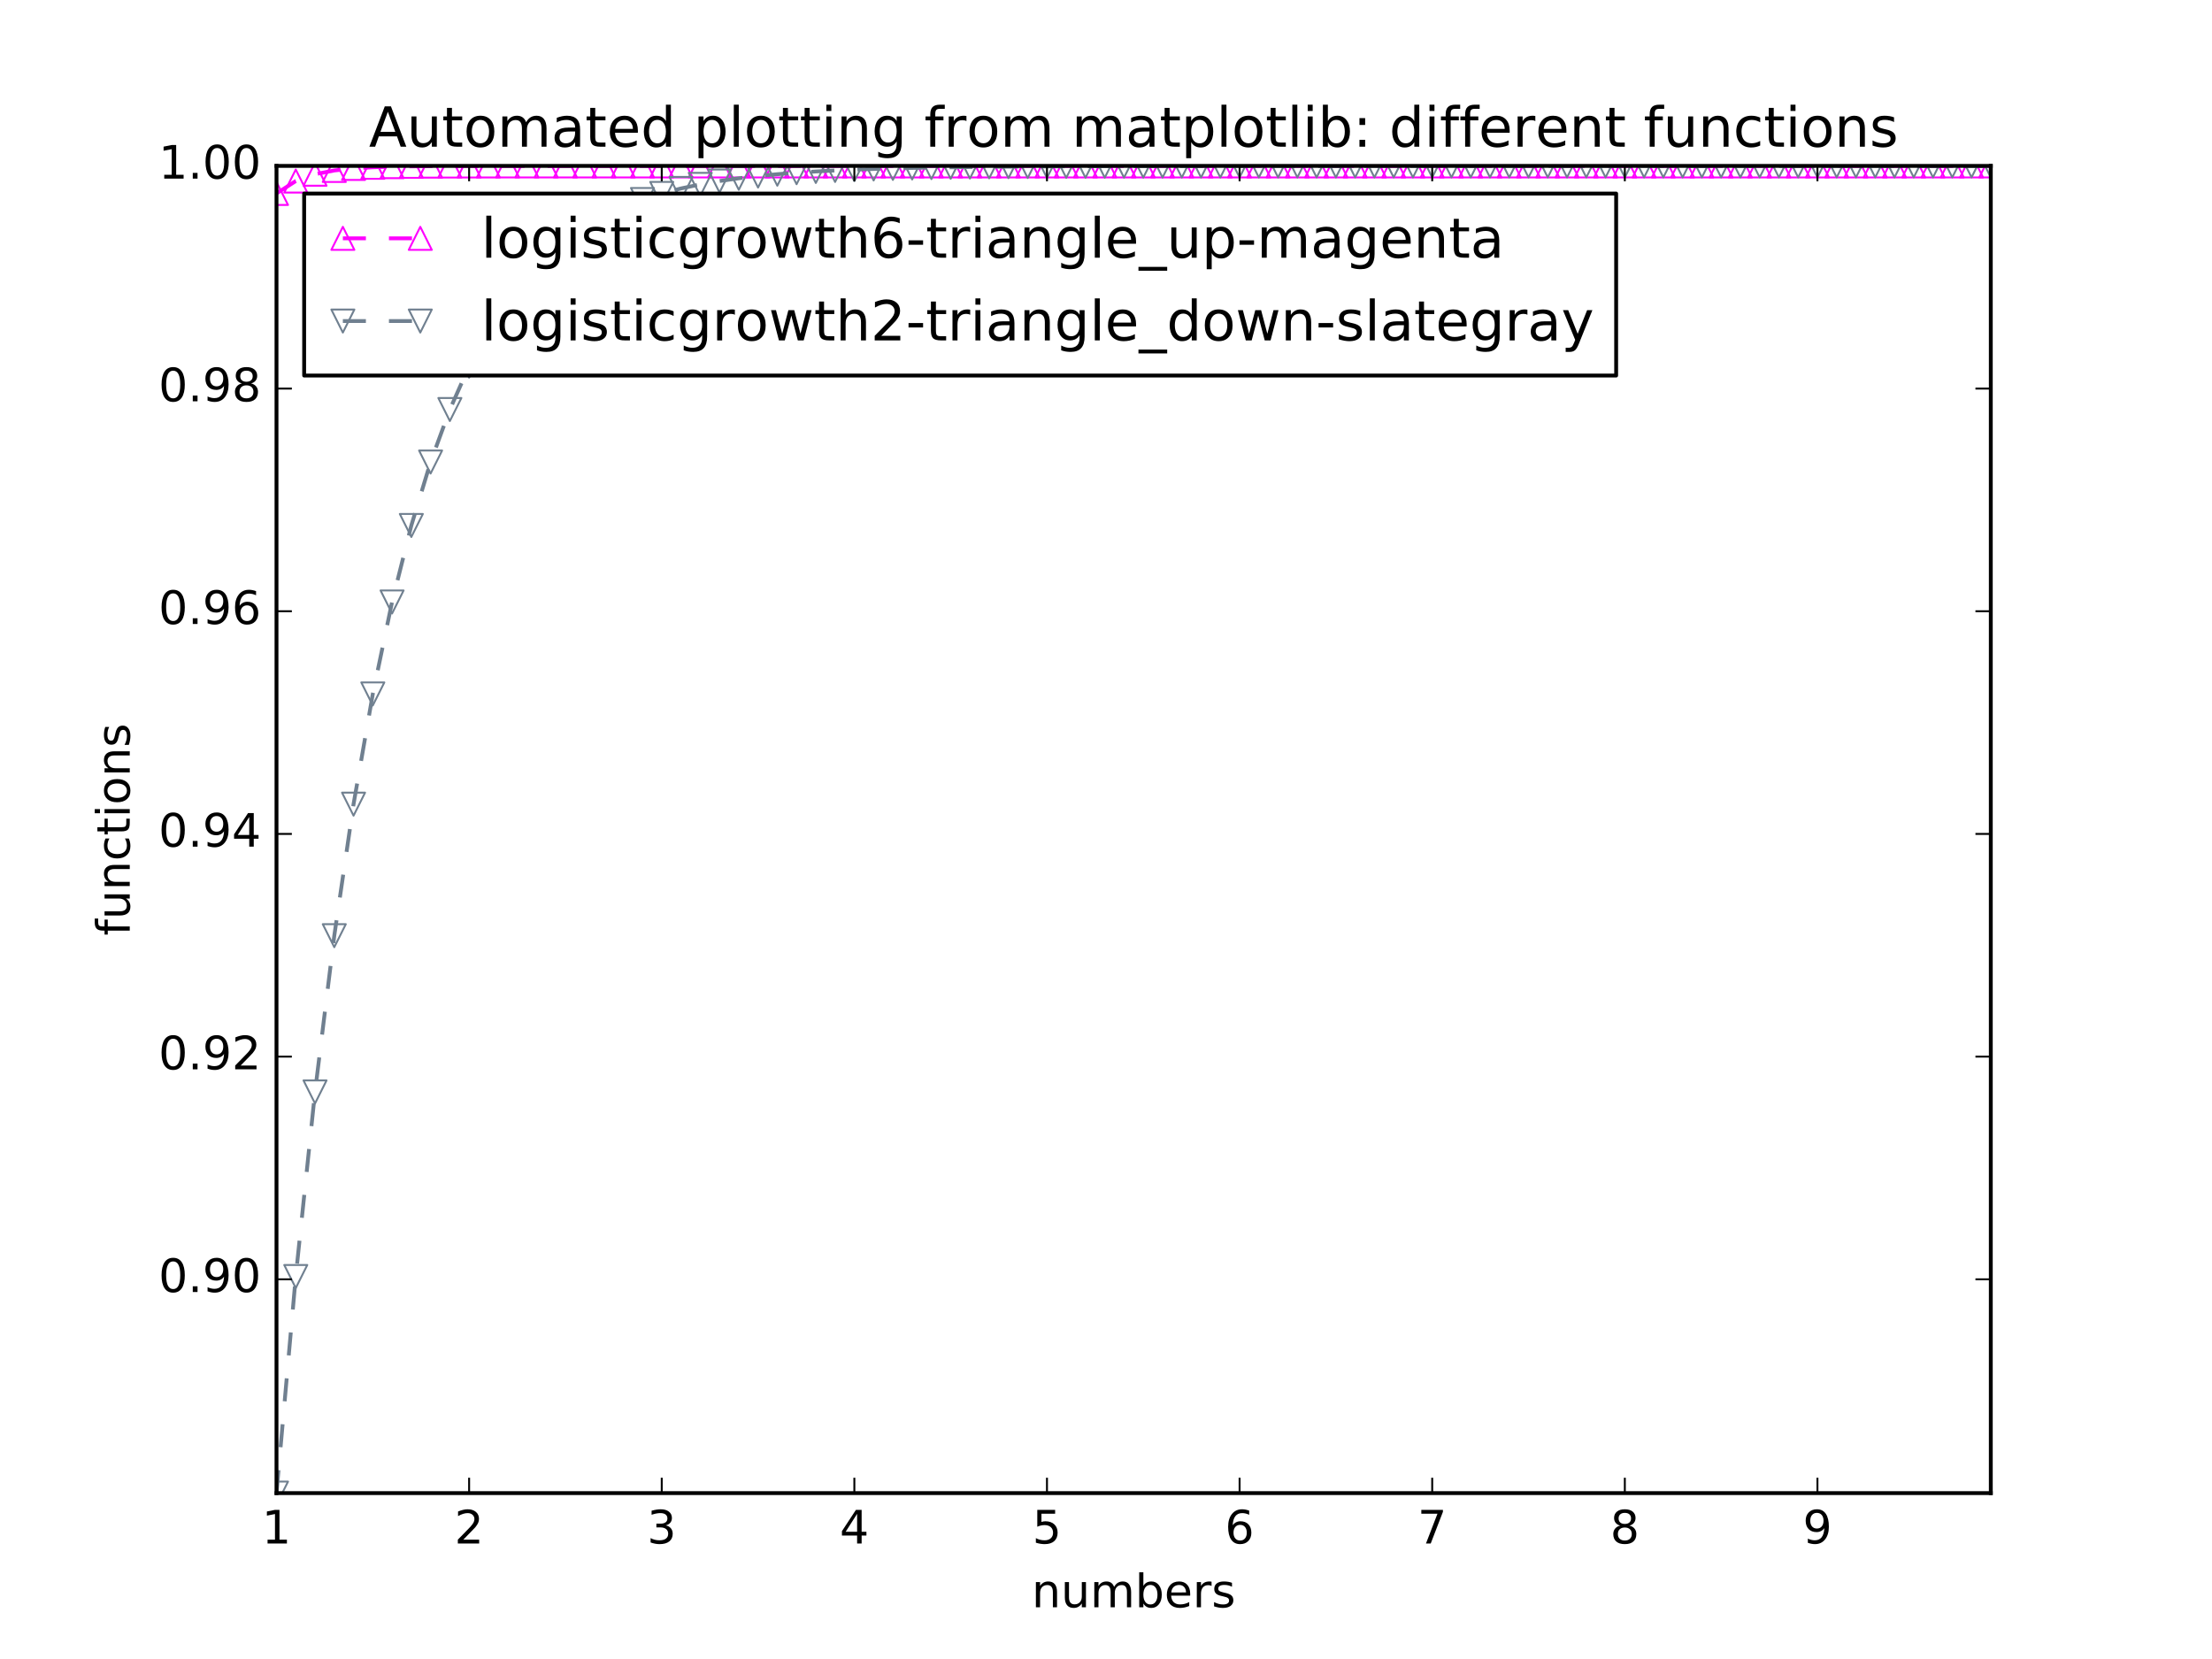 <?xml version="1.0" encoding="utf-8" standalone="no"?>
<!DOCTYPE svg PUBLIC "-//W3C//DTD SVG 1.1//EN"
  "http://www.w3.org/Graphics/SVG/1.1/DTD/svg11.dtd">
<!-- Created with matplotlib (http://matplotlib.org/) -->
<svg height="432pt" version="1.1" viewBox="0 0 576 432" width="576pt" xmlns="http://www.w3.org/2000/svg" xmlns:xlink="http://www.w3.org/1999/xlink">
 <defs>
  <style type="text/css">
*{stroke-linecap:butt;stroke-linejoin:round;stroke-miterlimit:100000;}
  </style>
 </defs>
 <g id="figure_1">
  <g id="patch_1">
   <path d="M 0 432 
L 576 432 
L 576 0 
L 0 0 
z
" style="fill:#ffffff;"/>
  </g>
  <g id="axes_1">
   <g id="patch_2">
    <path d="M 72 388.8 
L 518.4 388.8 
L 518.4 43.2 
L 72 43.2 
z
" style="fill:#ffffff;"/>
   </g>
   <g id="line2d_1">
    <path clip-path="url(#paafa3f42d9)" d="M 72 50.369 
L 77.016 47.139 
L 82.031 45.363 
L 87.047 44.387 
L 92.063 43.852 
L 97.079 43.558 
L 102.094 43.396 
L 107.11 43.308 
L 112.126 43.259 
L 117.142 43.232 
L 122.157 43.218 
L 127.173 43.21 
L 132.189 43.205 
L 137.204 43.203 
L 142.22 43.202 
L 147.236 43.201 
L 152.252 43.2 
L 157.267 43.2 
L 162.283 43.2 
L 167.299 43.2 
L 172.315 43.2 
L 177.33 43.2 
L 182.346 43.2 
L 187.362 43.2 
L 192.378 43.2 
L 197.393 43.2 
L 202.409 43.2 
L 207.425 43.2 
L 212.44 43.2 
L 217.456 43.2 
L 222.472 43.2 
L 227.488 43.2 
L 232.503 43.2 
L 237.519 43.2 
L 242.535 43.2 
L 247.551 43.2 
L 252.566 43.2 
L 257.582 43.2 
L 262.598 43.2 
L 267.613 43.2 
L 272.629 43.2 
L 277.645 43.2 
L 282.661 43.2 
L 287.676 43.2 
L 292.692 43.2 
L 297.708 43.2 
L 302.724 43.2 
L 307.739 43.2 
L 312.755 43.2 
L 317.771 43.2 
L 322.787 43.2 
L 327.802 43.2 
L 332.818 43.2 
L 337.834 43.2 
L 342.849 43.2 
L 347.865 43.2 
L 352.881 43.2 
L 357.897 43.2 
L 362.912 43.2 
L 367.928 43.2 
L 372.944 43.2 
L 377.96 43.2 
L 382.975 43.2 
L 387.991 43.2 
L 393.007 43.2 
L 398.022 43.2 
L 403.038 43.2 
L 408.054 43.2 
L 413.07 43.2 
L 418.085 43.2 
L 423.101 43.2 
L 428.117 43.2 
L 433.133 43.2 
L 438.148 43.2 
L 443.164 43.2 
L 448.18 43.2 
L 453.196 43.2 
L 458.211 43.2 
L 463.227 43.2 
L 468.243 43.2 
L 473.258 43.2 
L 478.274 43.2 
L 483.29 43.2 
L 488.306 43.2 
L 493.321 43.2 
L 498.337 43.2 
L 503.353 43.2 
L 508.369 43.2 
L 513.384 43.2 
L 518.4 43.2 
" style="fill:none;stroke:#ff00ff;stroke-dasharray:6,6;stroke-dashoffset:0.0;"/>
    <defs>
     <path d="M 0 -3 
L -3 3 
L 3 3 
z
" id="m76fbc7eee7" style="stroke:#ff00ff;stroke-linejoin:miter;stroke-width:0.5;"/>
    </defs>
    <g clip-path="url(#paafa3f42d9)">
     <use style="fill:none;stroke:#ff00ff;stroke-linejoin:miter;stroke-width:0.5;" x="72.0" xlink:href="#m76fbc7eee7" y="50.369"/>
     <use style="fill:none;stroke:#ff00ff;stroke-linejoin:miter;stroke-width:0.5;" x="77.016" xlink:href="#m76fbc7eee7" y="47.139"/>
     <use style="fill:none;stroke:#ff00ff;stroke-linejoin:miter;stroke-width:0.5;" x="82.031" xlink:href="#m76fbc7eee7" y="45.363"/>
     <use style="fill:none;stroke:#ff00ff;stroke-linejoin:miter;stroke-width:0.5;" x="87.047" xlink:href="#m76fbc7eee7" y="44.387"/>
     <use style="fill:none;stroke:#ff00ff;stroke-linejoin:miter;stroke-width:0.5;" x="92.063" xlink:href="#m76fbc7eee7" y="43.852"/>
     <use style="fill:none;stroke:#ff00ff;stroke-linejoin:miter;stroke-width:0.5;" x="97.079" xlink:href="#m76fbc7eee7" y="43.558"/>
     <use style="fill:none;stroke:#ff00ff;stroke-linejoin:miter;stroke-width:0.5;" x="102.094" xlink:href="#m76fbc7eee7" y="43.396"/>
     <use style="fill:none;stroke:#ff00ff;stroke-linejoin:miter;stroke-width:0.5;" x="107.11" xlink:href="#m76fbc7eee7" y="43.308"/>
     <use style="fill:none;stroke:#ff00ff;stroke-linejoin:miter;stroke-width:0.5;" x="112.126" xlink:href="#m76fbc7eee7" y="43.259"/>
     <use style="fill:none;stroke:#ff00ff;stroke-linejoin:miter;stroke-width:0.5;" x="117.142" xlink:href="#m76fbc7eee7" y="43.232"/>
     <use style="fill:none;stroke:#ff00ff;stroke-linejoin:miter;stroke-width:0.5;" x="122.157" xlink:href="#m76fbc7eee7" y="43.218"/>
     <use style="fill:none;stroke:#ff00ff;stroke-linejoin:miter;stroke-width:0.5;" x="127.173" xlink:href="#m76fbc7eee7" y="43.21"/>
     <use style="fill:none;stroke:#ff00ff;stroke-linejoin:miter;stroke-width:0.5;" x="132.189" xlink:href="#m76fbc7eee7" y="43.205"/>
     <use style="fill:none;stroke:#ff00ff;stroke-linejoin:miter;stroke-width:0.5;" x="137.204" xlink:href="#m76fbc7eee7" y="43.203"/>
     <use style="fill:none;stroke:#ff00ff;stroke-linejoin:miter;stroke-width:0.5;" x="142.22" xlink:href="#m76fbc7eee7" y="43.202"/>
     <use style="fill:none;stroke:#ff00ff;stroke-linejoin:miter;stroke-width:0.5;" x="147.236" xlink:href="#m76fbc7eee7" y="43.201"/>
     <use style="fill:none;stroke:#ff00ff;stroke-linejoin:miter;stroke-width:0.5;" x="152.252" xlink:href="#m76fbc7eee7" y="43.2"/>
     <use style="fill:none;stroke:#ff00ff;stroke-linejoin:miter;stroke-width:0.5;" x="157.267" xlink:href="#m76fbc7eee7" y="43.2"/>
     <use style="fill:none;stroke:#ff00ff;stroke-linejoin:miter;stroke-width:0.5;" x="162.283" xlink:href="#m76fbc7eee7" y="43.2"/>
     <use style="fill:none;stroke:#ff00ff;stroke-linejoin:miter;stroke-width:0.5;" x="167.299" xlink:href="#m76fbc7eee7" y="43.2"/>
     <use style="fill:none;stroke:#ff00ff;stroke-linejoin:miter;stroke-width:0.5;" x="172.315" xlink:href="#m76fbc7eee7" y="43.2"/>
     <use style="fill:none;stroke:#ff00ff;stroke-linejoin:miter;stroke-width:0.5;" x="177.33" xlink:href="#m76fbc7eee7" y="43.2"/>
     <use style="fill:none;stroke:#ff00ff;stroke-linejoin:miter;stroke-width:0.5;" x="182.346" xlink:href="#m76fbc7eee7" y="43.2"/>
     <use style="fill:none;stroke:#ff00ff;stroke-linejoin:miter;stroke-width:0.5;" x="187.362" xlink:href="#m76fbc7eee7" y="43.2"/>
     <use style="fill:none;stroke:#ff00ff;stroke-linejoin:miter;stroke-width:0.5;" x="192.378" xlink:href="#m76fbc7eee7" y="43.2"/>
     <use style="fill:none;stroke:#ff00ff;stroke-linejoin:miter;stroke-width:0.5;" x="197.393" xlink:href="#m76fbc7eee7" y="43.2"/>
     <use style="fill:none;stroke:#ff00ff;stroke-linejoin:miter;stroke-width:0.5;" x="202.409" xlink:href="#m76fbc7eee7" y="43.2"/>
     <use style="fill:none;stroke:#ff00ff;stroke-linejoin:miter;stroke-width:0.5;" x="207.425" xlink:href="#m76fbc7eee7" y="43.2"/>
     <use style="fill:none;stroke:#ff00ff;stroke-linejoin:miter;stroke-width:0.5;" x="212.44" xlink:href="#m76fbc7eee7" y="43.2"/>
     <use style="fill:none;stroke:#ff00ff;stroke-linejoin:miter;stroke-width:0.5;" x="217.456" xlink:href="#m76fbc7eee7" y="43.2"/>
     <use style="fill:none;stroke:#ff00ff;stroke-linejoin:miter;stroke-width:0.5;" x="222.472" xlink:href="#m76fbc7eee7" y="43.2"/>
     <use style="fill:none;stroke:#ff00ff;stroke-linejoin:miter;stroke-width:0.5;" x="227.488" xlink:href="#m76fbc7eee7" y="43.2"/>
     <use style="fill:none;stroke:#ff00ff;stroke-linejoin:miter;stroke-width:0.5;" x="232.503" xlink:href="#m76fbc7eee7" y="43.2"/>
     <use style="fill:none;stroke:#ff00ff;stroke-linejoin:miter;stroke-width:0.5;" x="237.519" xlink:href="#m76fbc7eee7" y="43.2"/>
     <use style="fill:none;stroke:#ff00ff;stroke-linejoin:miter;stroke-width:0.5;" x="242.535" xlink:href="#m76fbc7eee7" y="43.2"/>
     <use style="fill:none;stroke:#ff00ff;stroke-linejoin:miter;stroke-width:0.5;" x="247.551" xlink:href="#m76fbc7eee7" y="43.2"/>
     <use style="fill:none;stroke:#ff00ff;stroke-linejoin:miter;stroke-width:0.5;" x="252.566" xlink:href="#m76fbc7eee7" y="43.2"/>
     <use style="fill:none;stroke:#ff00ff;stroke-linejoin:miter;stroke-width:0.5;" x="257.582" xlink:href="#m76fbc7eee7" y="43.2"/>
     <use style="fill:none;stroke:#ff00ff;stroke-linejoin:miter;stroke-width:0.5;" x="262.598" xlink:href="#m76fbc7eee7" y="43.2"/>
     <use style="fill:none;stroke:#ff00ff;stroke-linejoin:miter;stroke-width:0.5;" x="267.613" xlink:href="#m76fbc7eee7" y="43.2"/>
     <use style="fill:none;stroke:#ff00ff;stroke-linejoin:miter;stroke-width:0.5;" x="272.629" xlink:href="#m76fbc7eee7" y="43.2"/>
     <use style="fill:none;stroke:#ff00ff;stroke-linejoin:miter;stroke-width:0.5;" x="277.645" xlink:href="#m76fbc7eee7" y="43.2"/>
     <use style="fill:none;stroke:#ff00ff;stroke-linejoin:miter;stroke-width:0.5;" x="282.661" xlink:href="#m76fbc7eee7" y="43.2"/>
     <use style="fill:none;stroke:#ff00ff;stroke-linejoin:miter;stroke-width:0.5;" x="287.676" xlink:href="#m76fbc7eee7" y="43.2"/>
     <use style="fill:none;stroke:#ff00ff;stroke-linejoin:miter;stroke-width:0.5;" x="292.692" xlink:href="#m76fbc7eee7" y="43.2"/>
     <use style="fill:none;stroke:#ff00ff;stroke-linejoin:miter;stroke-width:0.5;" x="297.708" xlink:href="#m76fbc7eee7" y="43.2"/>
     <use style="fill:none;stroke:#ff00ff;stroke-linejoin:miter;stroke-width:0.5;" x="302.724" xlink:href="#m76fbc7eee7" y="43.2"/>
     <use style="fill:none;stroke:#ff00ff;stroke-linejoin:miter;stroke-width:0.5;" x="307.739" xlink:href="#m76fbc7eee7" y="43.2"/>
     <use style="fill:none;stroke:#ff00ff;stroke-linejoin:miter;stroke-width:0.5;" x="312.755" xlink:href="#m76fbc7eee7" y="43.2"/>
     <use style="fill:none;stroke:#ff00ff;stroke-linejoin:miter;stroke-width:0.5;" x="317.771" xlink:href="#m76fbc7eee7" y="43.2"/>
     <use style="fill:none;stroke:#ff00ff;stroke-linejoin:miter;stroke-width:0.5;" x="322.787" xlink:href="#m76fbc7eee7" y="43.2"/>
     <use style="fill:none;stroke:#ff00ff;stroke-linejoin:miter;stroke-width:0.5;" x="327.802" xlink:href="#m76fbc7eee7" y="43.2"/>
     <use style="fill:none;stroke:#ff00ff;stroke-linejoin:miter;stroke-width:0.5;" x="332.818" xlink:href="#m76fbc7eee7" y="43.2"/>
     <use style="fill:none;stroke:#ff00ff;stroke-linejoin:miter;stroke-width:0.5;" x="337.834" xlink:href="#m76fbc7eee7" y="43.2"/>
     <use style="fill:none;stroke:#ff00ff;stroke-linejoin:miter;stroke-width:0.5;" x="342.849" xlink:href="#m76fbc7eee7" y="43.2"/>
     <use style="fill:none;stroke:#ff00ff;stroke-linejoin:miter;stroke-width:0.5;" x="347.865" xlink:href="#m76fbc7eee7" y="43.2"/>
     <use style="fill:none;stroke:#ff00ff;stroke-linejoin:miter;stroke-width:0.5;" x="352.881" xlink:href="#m76fbc7eee7" y="43.2"/>
     <use style="fill:none;stroke:#ff00ff;stroke-linejoin:miter;stroke-width:0.5;" x="357.897" xlink:href="#m76fbc7eee7" y="43.2"/>
     <use style="fill:none;stroke:#ff00ff;stroke-linejoin:miter;stroke-width:0.5;" x="362.912" xlink:href="#m76fbc7eee7" y="43.2"/>
     <use style="fill:none;stroke:#ff00ff;stroke-linejoin:miter;stroke-width:0.5;" x="367.928" xlink:href="#m76fbc7eee7" y="43.2"/>
     <use style="fill:none;stroke:#ff00ff;stroke-linejoin:miter;stroke-width:0.5;" x="372.944" xlink:href="#m76fbc7eee7" y="43.2"/>
     <use style="fill:none;stroke:#ff00ff;stroke-linejoin:miter;stroke-width:0.5;" x="377.96" xlink:href="#m76fbc7eee7" y="43.2"/>
     <use style="fill:none;stroke:#ff00ff;stroke-linejoin:miter;stroke-width:0.5;" x="382.975" xlink:href="#m76fbc7eee7" y="43.2"/>
     <use style="fill:none;stroke:#ff00ff;stroke-linejoin:miter;stroke-width:0.5;" x="387.991" xlink:href="#m76fbc7eee7" y="43.2"/>
     <use style="fill:none;stroke:#ff00ff;stroke-linejoin:miter;stroke-width:0.5;" x="393.007" xlink:href="#m76fbc7eee7" y="43.2"/>
     <use style="fill:none;stroke:#ff00ff;stroke-linejoin:miter;stroke-width:0.5;" x="398.022" xlink:href="#m76fbc7eee7" y="43.2"/>
     <use style="fill:none;stroke:#ff00ff;stroke-linejoin:miter;stroke-width:0.5;" x="403.038" xlink:href="#m76fbc7eee7" y="43.2"/>
     <use style="fill:none;stroke:#ff00ff;stroke-linejoin:miter;stroke-width:0.5;" x="408.054" xlink:href="#m76fbc7eee7" y="43.2"/>
     <use style="fill:none;stroke:#ff00ff;stroke-linejoin:miter;stroke-width:0.5;" x="413.07" xlink:href="#m76fbc7eee7" y="43.2"/>
     <use style="fill:none;stroke:#ff00ff;stroke-linejoin:miter;stroke-width:0.5;" x="418.085" xlink:href="#m76fbc7eee7" y="43.2"/>
     <use style="fill:none;stroke:#ff00ff;stroke-linejoin:miter;stroke-width:0.5;" x="423.101" xlink:href="#m76fbc7eee7" y="43.2"/>
     <use style="fill:none;stroke:#ff00ff;stroke-linejoin:miter;stroke-width:0.5;" x="428.117" xlink:href="#m76fbc7eee7" y="43.2"/>
     <use style="fill:none;stroke:#ff00ff;stroke-linejoin:miter;stroke-width:0.5;" x="433.133" xlink:href="#m76fbc7eee7" y="43.2"/>
     <use style="fill:none;stroke:#ff00ff;stroke-linejoin:miter;stroke-width:0.5;" x="438.148" xlink:href="#m76fbc7eee7" y="43.2"/>
     <use style="fill:none;stroke:#ff00ff;stroke-linejoin:miter;stroke-width:0.5;" x="443.164" xlink:href="#m76fbc7eee7" y="43.2"/>
     <use style="fill:none;stroke:#ff00ff;stroke-linejoin:miter;stroke-width:0.5;" x="448.18" xlink:href="#m76fbc7eee7" y="43.2"/>
     <use style="fill:none;stroke:#ff00ff;stroke-linejoin:miter;stroke-width:0.5;" x="453.196" xlink:href="#m76fbc7eee7" y="43.2"/>
     <use style="fill:none;stroke:#ff00ff;stroke-linejoin:miter;stroke-width:0.5;" x="458.211" xlink:href="#m76fbc7eee7" y="43.2"/>
     <use style="fill:none;stroke:#ff00ff;stroke-linejoin:miter;stroke-width:0.5;" x="463.227" xlink:href="#m76fbc7eee7" y="43.2"/>
     <use style="fill:none;stroke:#ff00ff;stroke-linejoin:miter;stroke-width:0.5;" x="468.243" xlink:href="#m76fbc7eee7" y="43.2"/>
     <use style="fill:none;stroke:#ff00ff;stroke-linejoin:miter;stroke-width:0.5;" x="473.258" xlink:href="#m76fbc7eee7" y="43.2"/>
     <use style="fill:none;stroke:#ff00ff;stroke-linejoin:miter;stroke-width:0.5;" x="478.274" xlink:href="#m76fbc7eee7" y="43.2"/>
     <use style="fill:none;stroke:#ff00ff;stroke-linejoin:miter;stroke-width:0.5;" x="483.29" xlink:href="#m76fbc7eee7" y="43.2"/>
     <use style="fill:none;stroke:#ff00ff;stroke-linejoin:miter;stroke-width:0.5;" x="488.306" xlink:href="#m76fbc7eee7" y="43.2"/>
     <use style="fill:none;stroke:#ff00ff;stroke-linejoin:miter;stroke-width:0.5;" x="493.321" xlink:href="#m76fbc7eee7" y="43.2"/>
     <use style="fill:none;stroke:#ff00ff;stroke-linejoin:miter;stroke-width:0.5;" x="498.337" xlink:href="#m76fbc7eee7" y="43.2"/>
     <use style="fill:none;stroke:#ff00ff;stroke-linejoin:miter;stroke-width:0.5;" x="503.353" xlink:href="#m76fbc7eee7" y="43.2"/>
     <use style="fill:none;stroke:#ff00ff;stroke-linejoin:miter;stroke-width:0.5;" x="508.369" xlink:href="#m76fbc7eee7" y="43.2"/>
     <use style="fill:none;stroke:#ff00ff;stroke-linejoin:miter;stroke-width:0.5;" x="513.384" xlink:href="#m76fbc7eee7" y="43.2"/>
     <use style="fill:none;stroke:#ff00ff;stroke-linejoin:miter;stroke-width:0.5;" x="518.4" xlink:href="#m76fbc7eee7" y="43.2"/>
    </g>
   </g>
   <g id="line2d_2">
    <path clip-path="url(#paafa3f42d9)" d="M 72 388.8 
L 77.016 332.402 
L 82.031 284.339 
L 87.047 243.65 
L 92.063 209.398 
L 97.079 180.7 
L 102.094 156.752 
L 107.11 136.833 
L 112.126 120.312 
L 117.142 106.639 
L 122.157 95.347 
L 127.173 86.034 
L 132.189 78.363 
L 137.204 72.053 
L 142.22 66.865 
L 147.236 62.604 
L 152.252 59.106 
L 157.267 56.236 
L 162.283 53.882 
L 167.299 51.951 
L 172.315 50.369 
L 177.33 49.072 
L 182.346 48.009 
L 187.362 47.139 
L 192.378 46.426 
L 197.393 45.841 
L 202.409 45.363 
L 207.425 44.971 
L 212.44 44.65 
L 217.456 44.387 
L 222.472 44.172 
L 227.488 43.996 
L 232.503 43.852 
L 237.519 43.734 
L 242.535 43.637 
L 247.551 43.558 
L 252.566 43.493 
L 257.582 43.44 
L 262.598 43.396 
L 267.613 43.361 
L 272.629 43.332 
L 277.645 43.308 
L 282.661 43.288 
L 287.676 43.272 
L 292.692 43.259 
L 297.708 43.248 
L 302.724 43.24 
L 307.739 43.232 
L 312.755 43.227 
L 317.771 43.222 
L 322.787 43.218 
L 327.802 43.215 
L 332.818 43.212 
L 337.834 43.21 
L 342.849 43.208 
L 347.865 43.207 
L 352.881 43.205 
L 357.897 43.204 
L 362.912 43.204 
L 367.928 43.203 
L 372.944 43.202 
L 377.96 43.202 
L 382.975 43.202 
L 387.991 43.201 
L 393.007 43.201 
L 398.022 43.201 
L 403.038 43.201 
L 408.054 43.201 
L 413.07 43.2 
L 418.085 43.2 
L 423.101 43.2 
L 428.117 43.2 
L 433.133 43.2 
L 438.148 43.2 
L 443.164 43.2 
L 448.18 43.2 
L 453.196 43.2 
L 458.211 43.2 
L 463.227 43.2 
L 468.243 43.2 
L 473.258 43.2 
L 478.274 43.2 
L 483.29 43.2 
L 488.306 43.2 
L 493.321 43.2 
L 498.337 43.2 
L 503.353 43.2 
L 508.369 43.2 
L 513.384 43.2 
L 518.4 43.2 
" style="fill:none;stroke:#708090;stroke-dasharray:6,6;stroke-dashoffset:0.0;"/>
    <defs>
     <path d="M -0 3 
L 3 -3 
L -3 -3 
z
" id="m0cb960f874" style="stroke:#708090;stroke-linejoin:miter;stroke-width:0.5;"/>
    </defs>
    <g clip-path="url(#paafa3f42d9)">
     <use style="fill:none;stroke:#708090;stroke-linejoin:miter;stroke-width:0.5;" x="72.0" xlink:href="#m0cb960f874" y="388.8"/>
     <use style="fill:none;stroke:#708090;stroke-linejoin:miter;stroke-width:0.5;" x="77.016" xlink:href="#m0cb960f874" y="332.402"/>
     <use style="fill:none;stroke:#708090;stroke-linejoin:miter;stroke-width:0.5;" x="82.031" xlink:href="#m0cb960f874" y="284.339"/>
     <use style="fill:none;stroke:#708090;stroke-linejoin:miter;stroke-width:0.5;" x="87.047" xlink:href="#m0cb960f874" y="243.65"/>
     <use style="fill:none;stroke:#708090;stroke-linejoin:miter;stroke-width:0.5;" x="92.063" xlink:href="#m0cb960f874" y="209.398"/>
     <use style="fill:none;stroke:#708090;stroke-linejoin:miter;stroke-width:0.5;" x="97.079" xlink:href="#m0cb960f874" y="180.7"/>
     <use style="fill:none;stroke:#708090;stroke-linejoin:miter;stroke-width:0.5;" x="102.094" xlink:href="#m0cb960f874" y="156.752"/>
     <use style="fill:none;stroke:#708090;stroke-linejoin:miter;stroke-width:0.5;" x="107.11" xlink:href="#m0cb960f874" y="136.833"/>
     <use style="fill:none;stroke:#708090;stroke-linejoin:miter;stroke-width:0.5;" x="112.126" xlink:href="#m0cb960f874" y="120.312"/>
     <use style="fill:none;stroke:#708090;stroke-linejoin:miter;stroke-width:0.5;" x="117.142" xlink:href="#m0cb960f874" y="106.639"/>
     <use style="fill:none;stroke:#708090;stroke-linejoin:miter;stroke-width:0.5;" x="122.157" xlink:href="#m0cb960f874" y="95.347"/>
     <use style="fill:none;stroke:#708090;stroke-linejoin:miter;stroke-width:0.5;" x="127.173" xlink:href="#m0cb960f874" y="86.034"/>
     <use style="fill:none;stroke:#708090;stroke-linejoin:miter;stroke-width:0.5;" x="132.189" xlink:href="#m0cb960f874" y="78.363"/>
     <use style="fill:none;stroke:#708090;stroke-linejoin:miter;stroke-width:0.5;" x="137.204" xlink:href="#m0cb960f874" y="72.053"/>
     <use style="fill:none;stroke:#708090;stroke-linejoin:miter;stroke-width:0.5;" x="142.22" xlink:href="#m0cb960f874" y="66.865"/>
     <use style="fill:none;stroke:#708090;stroke-linejoin:miter;stroke-width:0.5;" x="147.236" xlink:href="#m0cb960f874" y="62.604"/>
     <use style="fill:none;stroke:#708090;stroke-linejoin:miter;stroke-width:0.5;" x="152.252" xlink:href="#m0cb960f874" y="59.106"/>
     <use style="fill:none;stroke:#708090;stroke-linejoin:miter;stroke-width:0.5;" x="157.267" xlink:href="#m0cb960f874" y="56.236"/>
     <use style="fill:none;stroke:#708090;stroke-linejoin:miter;stroke-width:0.5;" x="162.283" xlink:href="#m0cb960f874" y="53.882"/>
     <use style="fill:none;stroke:#708090;stroke-linejoin:miter;stroke-width:0.5;" x="167.299" xlink:href="#m0cb960f874" y="51.951"/>
     <use style="fill:none;stroke:#708090;stroke-linejoin:miter;stroke-width:0.5;" x="172.315" xlink:href="#m0cb960f874" y="50.369"/>
     <use style="fill:none;stroke:#708090;stroke-linejoin:miter;stroke-width:0.5;" x="177.33" xlink:href="#m0cb960f874" y="49.072"/>
     <use style="fill:none;stroke:#708090;stroke-linejoin:miter;stroke-width:0.5;" x="182.346" xlink:href="#m0cb960f874" y="48.009"/>
     <use style="fill:none;stroke:#708090;stroke-linejoin:miter;stroke-width:0.5;" x="187.362" xlink:href="#m0cb960f874" y="47.139"/>
     <use style="fill:none;stroke:#708090;stroke-linejoin:miter;stroke-width:0.5;" x="192.378" xlink:href="#m0cb960f874" y="46.426"/>
     <use style="fill:none;stroke:#708090;stroke-linejoin:miter;stroke-width:0.5;" x="197.393" xlink:href="#m0cb960f874" y="45.841"/>
     <use style="fill:none;stroke:#708090;stroke-linejoin:miter;stroke-width:0.5;" x="202.409" xlink:href="#m0cb960f874" y="45.363"/>
     <use style="fill:none;stroke:#708090;stroke-linejoin:miter;stroke-width:0.5;" x="207.425" xlink:href="#m0cb960f874" y="44.971"/>
     <use style="fill:none;stroke:#708090;stroke-linejoin:miter;stroke-width:0.5;" x="212.44" xlink:href="#m0cb960f874" y="44.65"/>
     <use style="fill:none;stroke:#708090;stroke-linejoin:miter;stroke-width:0.5;" x="217.456" xlink:href="#m0cb960f874" y="44.387"/>
     <use style="fill:none;stroke:#708090;stroke-linejoin:miter;stroke-width:0.5;" x="222.472" xlink:href="#m0cb960f874" y="44.172"/>
     <use style="fill:none;stroke:#708090;stroke-linejoin:miter;stroke-width:0.5;" x="227.488" xlink:href="#m0cb960f874" y="43.996"/>
     <use style="fill:none;stroke:#708090;stroke-linejoin:miter;stroke-width:0.5;" x="232.503" xlink:href="#m0cb960f874" y="43.852"/>
     <use style="fill:none;stroke:#708090;stroke-linejoin:miter;stroke-width:0.5;" x="237.519" xlink:href="#m0cb960f874" y="43.734"/>
     <use style="fill:none;stroke:#708090;stroke-linejoin:miter;stroke-width:0.5;" x="242.535" xlink:href="#m0cb960f874" y="43.637"/>
     <use style="fill:none;stroke:#708090;stroke-linejoin:miter;stroke-width:0.5;" x="247.551" xlink:href="#m0cb960f874" y="43.558"/>
     <use style="fill:none;stroke:#708090;stroke-linejoin:miter;stroke-width:0.5;" x="252.566" xlink:href="#m0cb960f874" y="43.493"/>
     <use style="fill:none;stroke:#708090;stroke-linejoin:miter;stroke-width:0.5;" x="257.582" xlink:href="#m0cb960f874" y="43.44"/>
     <use style="fill:none;stroke:#708090;stroke-linejoin:miter;stroke-width:0.5;" x="262.598" xlink:href="#m0cb960f874" y="43.396"/>
     <use style="fill:none;stroke:#708090;stroke-linejoin:miter;stroke-width:0.5;" x="267.613" xlink:href="#m0cb960f874" y="43.361"/>
     <use style="fill:none;stroke:#708090;stroke-linejoin:miter;stroke-width:0.5;" x="272.629" xlink:href="#m0cb960f874" y="43.332"/>
     <use style="fill:none;stroke:#708090;stroke-linejoin:miter;stroke-width:0.5;" x="277.645" xlink:href="#m0cb960f874" y="43.308"/>
     <use style="fill:none;stroke:#708090;stroke-linejoin:miter;stroke-width:0.5;" x="282.661" xlink:href="#m0cb960f874" y="43.288"/>
     <use style="fill:none;stroke:#708090;stroke-linejoin:miter;stroke-width:0.5;" x="287.676" xlink:href="#m0cb960f874" y="43.272"/>
     <use style="fill:none;stroke:#708090;stroke-linejoin:miter;stroke-width:0.5;" x="292.692" xlink:href="#m0cb960f874" y="43.259"/>
     <use style="fill:none;stroke:#708090;stroke-linejoin:miter;stroke-width:0.5;" x="297.708" xlink:href="#m0cb960f874" y="43.248"/>
     <use style="fill:none;stroke:#708090;stroke-linejoin:miter;stroke-width:0.5;" x="302.724" xlink:href="#m0cb960f874" y="43.24"/>
     <use style="fill:none;stroke:#708090;stroke-linejoin:miter;stroke-width:0.5;" x="307.739" xlink:href="#m0cb960f874" y="43.232"/>
     <use style="fill:none;stroke:#708090;stroke-linejoin:miter;stroke-width:0.5;" x="312.755" xlink:href="#m0cb960f874" y="43.227"/>
     <use style="fill:none;stroke:#708090;stroke-linejoin:miter;stroke-width:0.5;" x="317.771" xlink:href="#m0cb960f874" y="43.222"/>
     <use style="fill:none;stroke:#708090;stroke-linejoin:miter;stroke-width:0.5;" x="322.787" xlink:href="#m0cb960f874" y="43.218"/>
     <use style="fill:none;stroke:#708090;stroke-linejoin:miter;stroke-width:0.5;" x="327.802" xlink:href="#m0cb960f874" y="43.215"/>
     <use style="fill:none;stroke:#708090;stroke-linejoin:miter;stroke-width:0.5;" x="332.818" xlink:href="#m0cb960f874" y="43.212"/>
     <use style="fill:none;stroke:#708090;stroke-linejoin:miter;stroke-width:0.5;" x="337.834" xlink:href="#m0cb960f874" y="43.21"/>
     <use style="fill:none;stroke:#708090;stroke-linejoin:miter;stroke-width:0.5;" x="342.849" xlink:href="#m0cb960f874" y="43.208"/>
     <use style="fill:none;stroke:#708090;stroke-linejoin:miter;stroke-width:0.5;" x="347.865" xlink:href="#m0cb960f874" y="43.207"/>
     <use style="fill:none;stroke:#708090;stroke-linejoin:miter;stroke-width:0.5;" x="352.881" xlink:href="#m0cb960f874" y="43.205"/>
     <use style="fill:none;stroke:#708090;stroke-linejoin:miter;stroke-width:0.5;" x="357.897" xlink:href="#m0cb960f874" y="43.204"/>
     <use style="fill:none;stroke:#708090;stroke-linejoin:miter;stroke-width:0.5;" x="362.912" xlink:href="#m0cb960f874" y="43.204"/>
     <use style="fill:none;stroke:#708090;stroke-linejoin:miter;stroke-width:0.5;" x="367.928" xlink:href="#m0cb960f874" y="43.203"/>
     <use style="fill:none;stroke:#708090;stroke-linejoin:miter;stroke-width:0.5;" x="372.944" xlink:href="#m0cb960f874" y="43.202"/>
     <use style="fill:none;stroke:#708090;stroke-linejoin:miter;stroke-width:0.5;" x="377.96" xlink:href="#m0cb960f874" y="43.202"/>
     <use style="fill:none;stroke:#708090;stroke-linejoin:miter;stroke-width:0.5;" x="382.975" xlink:href="#m0cb960f874" y="43.202"/>
     <use style="fill:none;stroke:#708090;stroke-linejoin:miter;stroke-width:0.5;" x="387.991" xlink:href="#m0cb960f874" y="43.201"/>
     <use style="fill:none;stroke:#708090;stroke-linejoin:miter;stroke-width:0.5;" x="393.007" xlink:href="#m0cb960f874" y="43.201"/>
     <use style="fill:none;stroke:#708090;stroke-linejoin:miter;stroke-width:0.5;" x="398.022" xlink:href="#m0cb960f874" y="43.201"/>
     <use style="fill:none;stroke:#708090;stroke-linejoin:miter;stroke-width:0.5;" x="403.038" xlink:href="#m0cb960f874" y="43.201"/>
     <use style="fill:none;stroke:#708090;stroke-linejoin:miter;stroke-width:0.5;" x="408.054" xlink:href="#m0cb960f874" y="43.201"/>
     <use style="fill:none;stroke:#708090;stroke-linejoin:miter;stroke-width:0.5;" x="413.07" xlink:href="#m0cb960f874" y="43.2"/>
     <use style="fill:none;stroke:#708090;stroke-linejoin:miter;stroke-width:0.5;" x="418.085" xlink:href="#m0cb960f874" y="43.2"/>
     <use style="fill:none;stroke:#708090;stroke-linejoin:miter;stroke-width:0.5;" x="423.101" xlink:href="#m0cb960f874" y="43.2"/>
     <use style="fill:none;stroke:#708090;stroke-linejoin:miter;stroke-width:0.5;" x="428.117" xlink:href="#m0cb960f874" y="43.2"/>
     <use style="fill:none;stroke:#708090;stroke-linejoin:miter;stroke-width:0.5;" x="433.133" xlink:href="#m0cb960f874" y="43.2"/>
     <use style="fill:none;stroke:#708090;stroke-linejoin:miter;stroke-width:0.5;" x="438.148" xlink:href="#m0cb960f874" y="43.2"/>
     <use style="fill:none;stroke:#708090;stroke-linejoin:miter;stroke-width:0.5;" x="443.164" xlink:href="#m0cb960f874" y="43.2"/>
     <use style="fill:none;stroke:#708090;stroke-linejoin:miter;stroke-width:0.5;" x="448.18" xlink:href="#m0cb960f874" y="43.2"/>
     <use style="fill:none;stroke:#708090;stroke-linejoin:miter;stroke-width:0.5;" x="453.196" xlink:href="#m0cb960f874" y="43.2"/>
     <use style="fill:none;stroke:#708090;stroke-linejoin:miter;stroke-width:0.5;" x="458.211" xlink:href="#m0cb960f874" y="43.2"/>
     <use style="fill:none;stroke:#708090;stroke-linejoin:miter;stroke-width:0.5;" x="463.227" xlink:href="#m0cb960f874" y="43.2"/>
     <use style="fill:none;stroke:#708090;stroke-linejoin:miter;stroke-width:0.5;" x="468.243" xlink:href="#m0cb960f874" y="43.2"/>
     <use style="fill:none;stroke:#708090;stroke-linejoin:miter;stroke-width:0.5;" x="473.258" xlink:href="#m0cb960f874" y="43.2"/>
     <use style="fill:none;stroke:#708090;stroke-linejoin:miter;stroke-width:0.5;" x="478.274" xlink:href="#m0cb960f874" y="43.2"/>
     <use style="fill:none;stroke:#708090;stroke-linejoin:miter;stroke-width:0.5;" x="483.29" xlink:href="#m0cb960f874" y="43.2"/>
     <use style="fill:none;stroke:#708090;stroke-linejoin:miter;stroke-width:0.5;" x="488.306" xlink:href="#m0cb960f874" y="43.2"/>
     <use style="fill:none;stroke:#708090;stroke-linejoin:miter;stroke-width:0.5;" x="493.321" xlink:href="#m0cb960f874" y="43.2"/>
     <use style="fill:none;stroke:#708090;stroke-linejoin:miter;stroke-width:0.5;" x="498.337" xlink:href="#m0cb960f874" y="43.2"/>
     <use style="fill:none;stroke:#708090;stroke-linejoin:miter;stroke-width:0.5;" x="503.353" xlink:href="#m0cb960f874" y="43.2"/>
     <use style="fill:none;stroke:#708090;stroke-linejoin:miter;stroke-width:0.5;" x="508.369" xlink:href="#m0cb960f874" y="43.2"/>
     <use style="fill:none;stroke:#708090;stroke-linejoin:miter;stroke-width:0.5;" x="513.384" xlink:href="#m0cb960f874" y="43.2"/>
     <use style="fill:none;stroke:#708090;stroke-linejoin:miter;stroke-width:0.5;" x="518.4" xlink:href="#m0cb960f874" y="43.2"/>
    </g>
   </g>
   <g id="patch_3">
    <path d="M 72 43.2 
L 518.4 43.2 
" style="fill:none;stroke:#000000;stroke-linecap:square;stroke-linejoin:miter;"/>
   </g>
   <g id="patch_4">
    <path d="M 518.4 388.8 
L 518.4 43.2 
" style="fill:none;stroke:#000000;stroke-linecap:square;stroke-linejoin:miter;"/>
   </g>
   <g id="patch_5">
    <path d="M 72 388.8 
L 518.4 388.8 
" style="fill:none;stroke:#000000;stroke-linecap:square;stroke-linejoin:miter;"/>
   </g>
   <g id="patch_6">
    <path d="M 72 388.8 
L 72 43.2 
" style="fill:none;stroke:#000000;stroke-linecap:square;stroke-linejoin:miter;"/>
   </g>
   <g id="matplotlib.axis_1">
    <g id="xtick_1">
     <g id="line2d_3">
      <defs>
       <path d="M 0 0 
L 0 -4 
" id="m5adfd9975a" style="stroke:#000000;stroke-width:0.5;"/>
      </defs>
      <g>
       <use style="stroke:#000000;stroke-width:0.5;" x="72.0" xlink:href="#m5adfd9975a" y="388.8"/>
      </g>
     </g>
     <g id="line2d_4">
      <defs>
       <path d="M 0 0 
L 0 4 
" id="m68cba74df8" style="stroke:#000000;stroke-width:0.5;"/>
      </defs>
      <g>
       <use style="stroke:#000000;stroke-width:0.5;" x="72.0" xlink:href="#m68cba74df8" y="43.2"/>
      </g>
     </g>
     <g id="text_1">
      <!-- 1 -->
      <defs>
       <path d="M 12.406 8.297 
L 28.516 8.297 
L 28.516 63.922 
L 10.984 60.406 
L 10.984 69.391 
L 28.422 72.906 
L 38.281 72.906 
L 38.281 8.297 
L 54.391 8.297 
L 54.391 0 
L 12.406 0 
z
" id="BitstreamVeraSans-Roman-31"/>
      </defs>
      <g transform="translate(68.183 401.918)scale(0.12 -0.12)">
       <use xlink:href="#BitstreamVeraSans-Roman-31"/>
      </g>
     </g>
    </g>
    <g id="xtick_2">
     <g id="line2d_5">
      <g>
       <use style="stroke:#000000;stroke-width:0.5;" x="122.157" xlink:href="#m5adfd9975a" y="388.8"/>
      </g>
     </g>
     <g id="line2d_6">
      <g>
       <use style="stroke:#000000;stroke-width:0.5;" x="122.157" xlink:href="#m68cba74df8" y="43.2"/>
      </g>
     </g>
     <g id="text_2">
      <!-- 2 -->
      <defs>
       <path d="M 19.188 8.297 
L 53.609 8.297 
L 53.609 0 
L 7.328 0 
L 7.328 8.297 
Q 12.938 14.109 22.625 23.891 
Q 32.328 33.688 34.812 36.531 
Q 39.547 41.844 41.422 45.531 
Q 43.312 49.219 43.312 52.781 
Q 43.312 58.594 39.234 62.25 
Q 35.156 65.922 28.609 65.922 
Q 23.969 65.922 18.812 64.312 
Q 13.672 62.703 7.812 59.422 
L 7.812 69.391 
Q 13.766 71.781 18.938 73 
Q 24.125 74.219 28.422 74.219 
Q 39.75 74.219 46.484 68.547 
Q 53.219 62.891 53.219 53.422 
Q 53.219 48.922 51.531 44.891 
Q 49.859 40.875 45.406 35.406 
Q 44.188 33.984 37.641 27.219 
Q 31.109 20.453 19.188 8.297 
" id="BitstreamVeraSans-Roman-32"/>
      </defs>
      <g transform="translate(118.34 401.918)scale(0.12 -0.12)">
       <use xlink:href="#BitstreamVeraSans-Roman-32"/>
      </g>
     </g>
    </g>
    <g id="xtick_3">
     <g id="line2d_7">
      <g>
       <use style="stroke:#000000;stroke-width:0.5;" x="172.315" xlink:href="#m5adfd9975a" y="388.8"/>
      </g>
     </g>
     <g id="line2d_8">
      <g>
       <use style="stroke:#000000;stroke-width:0.5;" x="172.315" xlink:href="#m68cba74df8" y="43.2"/>
      </g>
     </g>
     <g id="text_3">
      <!-- 3 -->
      <defs>
       <path d="M 40.578 39.312 
Q 47.656 37.797 51.625 33 
Q 55.609 28.219 55.609 21.188 
Q 55.609 10.406 48.188 4.484 
Q 40.766 -1.422 27.094 -1.422 
Q 22.516 -1.422 17.656 -0.516 
Q 12.797 0.391 7.625 2.203 
L 7.625 11.719 
Q 11.719 9.328 16.594 8.109 
Q 21.484 6.891 26.812 6.891 
Q 36.078 6.891 40.938 10.547 
Q 45.797 14.203 45.797 21.188 
Q 45.797 27.641 41.281 31.266 
Q 36.766 34.906 28.719 34.906 
L 20.219 34.906 
L 20.219 43.016 
L 29.109 43.016 
Q 36.375 43.016 40.234 45.922 
Q 44.094 48.828 44.094 54.297 
Q 44.094 59.906 40.109 62.906 
Q 36.141 65.922 28.719 65.922 
Q 24.656 65.922 20.016 65.031 
Q 15.375 64.156 9.812 62.312 
L 9.812 71.094 
Q 15.438 72.656 20.344 73.438 
Q 25.25 74.219 29.594 74.219 
Q 40.828 74.219 47.359 69.109 
Q 53.906 64.016 53.906 55.328 
Q 53.906 49.266 50.438 45.094 
Q 46.969 40.922 40.578 39.312 
" id="BitstreamVeraSans-Roman-33"/>
      </defs>
      <g transform="translate(168.497 401.918)scale(0.12 -0.12)">
       <use xlink:href="#BitstreamVeraSans-Roman-33"/>
      </g>
     </g>
    </g>
    <g id="xtick_4">
     <g id="line2d_9">
      <g>
       <use style="stroke:#000000;stroke-width:0.5;" x="222.472" xlink:href="#m5adfd9975a" y="388.8"/>
      </g>
     </g>
     <g id="line2d_10">
      <g>
       <use style="stroke:#000000;stroke-width:0.5;" x="222.472" xlink:href="#m68cba74df8" y="43.2"/>
      </g>
     </g>
     <g id="text_4">
      <!-- 4 -->
      <defs>
       <path d="M 37.797 64.312 
L 12.891 25.391 
L 37.797 25.391 
z
M 35.203 72.906 
L 47.609 72.906 
L 47.609 25.391 
L 58.016 25.391 
L 58.016 17.188 
L 47.609 17.188 
L 47.609 0 
L 37.797 0 
L 37.797 17.188 
L 4.891 17.188 
L 4.891 26.703 
z
" id="BitstreamVeraSans-Roman-34"/>
      </defs>
      <g transform="translate(218.654 401.918)scale(0.12 -0.12)">
       <use xlink:href="#BitstreamVeraSans-Roman-34"/>
      </g>
     </g>
    </g>
    <g id="xtick_5">
     <g id="line2d_11">
      <g>
       <use style="stroke:#000000;stroke-width:0.5;" x="272.629" xlink:href="#m5adfd9975a" y="388.8"/>
      </g>
     </g>
     <g id="line2d_12">
      <g>
       <use style="stroke:#000000;stroke-width:0.5;" x="272.629" xlink:href="#m68cba74df8" y="43.2"/>
      </g>
     </g>
     <g id="text_5">
      <!-- 5 -->
      <defs>
       <path d="M 10.797 72.906 
L 49.516 72.906 
L 49.516 64.594 
L 19.828 64.594 
L 19.828 46.734 
Q 21.969 47.469 24.109 47.828 
Q 26.266 48.188 28.422 48.188 
Q 40.625 48.188 47.75 41.5 
Q 54.891 34.812 54.891 23.391 
Q 54.891 11.625 47.562 5.094 
Q 40.234 -1.422 26.906 -1.422 
Q 22.312 -1.422 17.547 -0.641 
Q 12.797 0.141 7.719 1.703 
L 7.719 11.625 
Q 12.109 9.234 16.797 8.062 
Q 21.484 6.891 26.703 6.891 
Q 35.156 6.891 40.078 11.328 
Q 45.016 15.766 45.016 23.391 
Q 45.016 31 40.078 35.438 
Q 35.156 39.891 26.703 39.891 
Q 22.75 39.891 18.812 39.016 
Q 14.891 38.141 10.797 36.281 
z
" id="BitstreamVeraSans-Roman-35"/>
      </defs>
      <g transform="translate(268.812 401.918)scale(0.12 -0.12)">
       <use xlink:href="#BitstreamVeraSans-Roman-35"/>
      </g>
     </g>
    </g>
    <g id="xtick_6">
     <g id="line2d_13">
      <g>
       <use style="stroke:#000000;stroke-width:0.5;" x="322.787" xlink:href="#m5adfd9975a" y="388.8"/>
      </g>
     </g>
     <g id="line2d_14">
      <g>
       <use style="stroke:#000000;stroke-width:0.5;" x="322.787" xlink:href="#m68cba74df8" y="43.2"/>
      </g>
     </g>
     <g id="text_6">
      <!-- 6 -->
      <defs>
       <path d="M 33.016 40.375 
Q 26.375 40.375 22.484 35.828 
Q 18.609 31.297 18.609 23.391 
Q 18.609 15.531 22.484 10.953 
Q 26.375 6.391 33.016 6.391 
Q 39.656 6.391 43.531 10.953 
Q 47.406 15.531 47.406 23.391 
Q 47.406 31.297 43.531 35.828 
Q 39.656 40.375 33.016 40.375 
M 52.594 71.297 
L 52.594 62.312 
Q 48.875 64.062 45.094 64.984 
Q 41.312 65.922 37.594 65.922 
Q 27.828 65.922 22.672 59.328 
Q 17.531 52.734 16.797 39.406 
Q 19.672 43.656 24.016 45.922 
Q 28.375 48.188 33.594 48.188 
Q 44.578 48.188 50.953 41.516 
Q 57.328 34.859 57.328 23.391 
Q 57.328 12.156 50.688 5.359 
Q 44.047 -1.422 33.016 -1.422 
Q 20.359 -1.422 13.672 8.266 
Q 6.984 17.969 6.984 36.375 
Q 6.984 53.656 15.188 63.938 
Q 23.391 74.219 37.203 74.219 
Q 40.922 74.219 44.703 73.484 
Q 48.484 72.75 52.594 71.297 
" id="BitstreamVeraSans-Roman-36"/>
      </defs>
      <g transform="translate(318.969 401.918)scale(0.12 -0.12)">
       <use xlink:href="#BitstreamVeraSans-Roman-36"/>
      </g>
     </g>
    </g>
    <g id="xtick_7">
     <g id="line2d_15">
      <g>
       <use style="stroke:#000000;stroke-width:0.5;" x="372.944" xlink:href="#m5adfd9975a" y="388.8"/>
      </g>
     </g>
     <g id="line2d_16">
      <g>
       <use style="stroke:#000000;stroke-width:0.5;" x="372.944" xlink:href="#m68cba74df8" y="43.2"/>
      </g>
     </g>
     <g id="text_7">
      <!-- 7 -->
      <defs>
       <path d="M 8.203 72.906 
L 55.078 72.906 
L 55.078 68.703 
L 28.609 0 
L 18.312 0 
L 43.219 64.594 
L 8.203 64.594 
z
" id="BitstreamVeraSans-Roman-37"/>
      </defs>
      <g transform="translate(369.126 401.918)scale(0.12 -0.12)">
       <use xlink:href="#BitstreamVeraSans-Roman-37"/>
      </g>
     </g>
    </g>
    <g id="xtick_8">
     <g id="line2d_17">
      <g>
       <use style="stroke:#000000;stroke-width:0.5;" x="423.101" xlink:href="#m5adfd9975a" y="388.8"/>
      </g>
     </g>
     <g id="line2d_18">
      <g>
       <use style="stroke:#000000;stroke-width:0.5;" x="423.101" xlink:href="#m68cba74df8" y="43.2"/>
      </g>
     </g>
     <g id="text_8">
      <!-- 8 -->
      <defs>
       <path d="M 31.781 34.625 
Q 24.75 34.625 20.719 30.859 
Q 16.703 27.094 16.703 20.516 
Q 16.703 13.922 20.719 10.156 
Q 24.75 6.391 31.781 6.391 
Q 38.812 6.391 42.859 10.172 
Q 46.922 13.969 46.922 20.516 
Q 46.922 27.094 42.891 30.859 
Q 38.875 34.625 31.781 34.625 
M 21.922 38.812 
Q 15.578 40.375 12.031 44.719 
Q 8.5 49.078 8.5 55.328 
Q 8.5 64.062 14.719 69.141 
Q 20.953 74.219 31.781 74.219 
Q 42.672 74.219 48.875 69.141 
Q 55.078 64.062 55.078 55.328 
Q 55.078 49.078 51.531 44.719 
Q 48 40.375 41.703 38.812 
Q 48.828 37.156 52.797 32.312 
Q 56.781 27.484 56.781 20.516 
Q 56.781 9.906 50.312 4.234 
Q 43.844 -1.422 31.781 -1.422 
Q 19.734 -1.422 13.25 4.234 
Q 6.781 9.906 6.781 20.516 
Q 6.781 27.484 10.781 32.312 
Q 14.797 37.156 21.922 38.812 
M 18.312 54.391 
Q 18.312 48.734 21.844 45.562 
Q 25.391 42.391 31.781 42.391 
Q 38.141 42.391 41.719 45.562 
Q 45.312 48.734 45.312 54.391 
Q 45.312 60.062 41.719 63.234 
Q 38.141 66.406 31.781 66.406 
Q 25.391 66.406 21.844 63.234 
Q 18.312 60.062 18.312 54.391 
" id="BitstreamVeraSans-Roman-38"/>
      </defs>
      <g transform="translate(419.284 401.918)scale(0.12 -0.12)">
       <use xlink:href="#BitstreamVeraSans-Roman-38"/>
      </g>
     </g>
    </g>
    <g id="xtick_9">
     <g id="line2d_19">
      <g>
       <use style="stroke:#000000;stroke-width:0.5;" x="473.258" xlink:href="#m5adfd9975a" y="388.8"/>
      </g>
     </g>
     <g id="line2d_20">
      <g>
       <use style="stroke:#000000;stroke-width:0.5;" x="473.258" xlink:href="#m68cba74df8" y="43.2"/>
      </g>
     </g>
     <g id="text_9">
      <!-- 9 -->
      <defs>
       <path d="M 10.984 1.516 
L 10.984 10.5 
Q 14.703 8.734 18.5 7.812 
Q 22.312 6.891 25.984 6.891 
Q 35.75 6.891 40.891 13.453 
Q 46.047 20.016 46.781 33.406 
Q 43.953 29.203 39.594 26.953 
Q 35.25 24.703 29.984 24.703 
Q 19.047 24.703 12.672 31.312 
Q 6.297 37.938 6.297 49.422 
Q 6.297 60.641 12.938 67.422 
Q 19.578 74.219 30.609 74.219 
Q 43.266 74.219 49.922 64.516 
Q 56.594 54.828 56.594 36.375 
Q 56.594 19.141 48.406 8.859 
Q 40.234 -1.422 26.422 -1.422 
Q 22.703 -1.422 18.891 -0.688 
Q 15.094 0.047 10.984 1.516 
M 30.609 32.422 
Q 37.25 32.422 41.125 36.953 
Q 45.016 41.5 45.016 49.422 
Q 45.016 57.281 41.125 61.844 
Q 37.25 66.406 30.609 66.406 
Q 23.969 66.406 20.094 61.844 
Q 16.219 57.281 16.219 49.422 
Q 16.219 41.5 20.094 36.953 
Q 23.969 32.422 30.609 32.422 
" id="BitstreamVeraSans-Roman-39"/>
      </defs>
      <g transform="translate(469.441 401.918)scale(0.12 -0.12)">
       <use xlink:href="#BitstreamVeraSans-Roman-39"/>
      </g>
     </g>
    </g>
    <g id="text_10">
     <!-- numbers -->
     <defs>
      <path d="M 54.891 33.016 
L 54.891 0 
L 45.906 0 
L 45.906 32.719 
Q 45.906 40.484 42.875 44.328 
Q 39.844 48.188 33.797 48.188 
Q 26.516 48.188 22.312 43.547 
Q 18.109 38.922 18.109 30.906 
L 18.109 0 
L 9.078 0 
L 9.078 54.688 
L 18.109 54.688 
L 18.109 46.188 
Q 21.344 51.125 25.703 53.562 
Q 30.078 56 35.797 56 
Q 45.219 56 50.047 50.172 
Q 54.891 44.344 54.891 33.016 
" id="BitstreamVeraSans-Roman-6e"/>
      <path d="M 52 44.188 
Q 55.375 50.25 60.062 53.125 
Q 64.75 56 71.094 56 
Q 79.641 56 84.281 50.016 
Q 88.922 44.047 88.922 33.016 
L 88.922 0 
L 79.891 0 
L 79.891 32.719 
Q 79.891 40.578 77.094 44.375 
Q 74.312 48.188 68.609 48.188 
Q 61.625 48.188 57.562 43.547 
Q 53.516 38.922 53.516 30.906 
L 53.516 0 
L 44.484 0 
L 44.484 32.719 
Q 44.484 40.625 41.703 44.406 
Q 38.922 48.188 33.109 48.188 
Q 26.219 48.188 22.156 43.531 
Q 18.109 38.875 18.109 30.906 
L 18.109 0 
L 9.078 0 
L 9.078 54.688 
L 18.109 54.688 
L 18.109 46.188 
Q 21.188 51.219 25.484 53.609 
Q 29.781 56 35.688 56 
Q 41.656 56 45.828 52.969 
Q 50 49.953 52 44.188 
" id="BitstreamVeraSans-Roman-6d"/>
      <path d="M 56.203 29.594 
L 56.203 25.203 
L 14.891 25.203 
Q 15.484 15.922 20.484 11.062 
Q 25.484 6.203 34.422 6.203 
Q 39.594 6.203 44.453 7.469 
Q 49.312 8.734 54.109 11.281 
L 54.109 2.781 
Q 49.266 0.734 44.188 -0.344 
Q 39.109 -1.422 33.891 -1.422 
Q 20.797 -1.422 13.156 6.188 
Q 5.516 13.812 5.516 26.812 
Q 5.516 40.234 12.766 48.109 
Q 20.016 56 32.328 56 
Q 43.359 56 49.781 48.891 
Q 56.203 41.797 56.203 29.594 
M 47.219 32.234 
Q 47.125 39.594 43.094 43.984 
Q 39.062 48.391 32.422 48.391 
Q 24.906 48.391 20.391 44.141 
Q 15.875 39.891 15.188 32.172 
z
" id="BitstreamVeraSans-Roman-65"/>
      <path d="M 8.5 21.578 
L 8.5 54.688 
L 17.484 54.688 
L 17.484 21.922 
Q 17.484 14.156 20.5 10.266 
Q 23.531 6.391 29.594 6.391 
Q 36.859 6.391 41.078 11.031 
Q 45.312 15.672 45.312 23.688 
L 45.312 54.688 
L 54.297 54.688 
L 54.297 0 
L 45.312 0 
L 45.312 8.406 
Q 42.047 3.422 37.719 1 
Q 33.406 -1.422 27.688 -1.422 
Q 18.266 -1.422 13.375 4.438 
Q 8.5 10.297 8.5 21.578 
" id="BitstreamVeraSans-Roman-75"/>
      <path d="M 41.109 46.297 
Q 39.594 47.172 37.812 47.578 
Q 36.031 48 33.891 48 
Q 26.266 48 22.188 43.047 
Q 18.109 38.094 18.109 28.812 
L 18.109 0 
L 9.078 0 
L 9.078 54.688 
L 18.109 54.688 
L 18.109 46.188 
Q 20.953 51.172 25.484 53.578 
Q 30.031 56 36.531 56 
Q 37.453 56 38.578 55.875 
Q 39.703 55.766 41.062 55.516 
z
" id="BitstreamVeraSans-Roman-72"/>
      <path d="M 44.281 53.078 
L 44.281 44.578 
Q 40.484 46.531 36.375 47.5 
Q 32.281 48.484 27.875 48.484 
Q 21.188 48.484 17.844 46.438 
Q 14.5 44.391 14.5 40.281 
Q 14.5 37.156 16.891 35.375 
Q 19.281 33.594 26.516 31.984 
L 29.594 31.297 
Q 39.156 29.25 43.188 25.516 
Q 47.219 21.781 47.219 15.094 
Q 47.219 7.469 41.188 3.016 
Q 35.156 -1.422 24.609 -1.422 
Q 20.219 -1.422 15.453 -0.562 
Q 10.688 0.297 5.422 2 
L 5.422 11.281 
Q 10.406 8.688 15.234 7.391 
Q 20.062 6.109 24.812 6.109 
Q 31.156 6.109 34.562 8.281 
Q 37.984 10.453 37.984 14.406 
Q 37.984 18.062 35.516 20.016 
Q 33.062 21.969 24.703 23.781 
L 21.578 24.516 
Q 13.234 26.266 9.516 29.906 
Q 5.812 33.547 5.812 39.891 
Q 5.812 47.609 11.281 51.797 
Q 16.75 56 26.812 56 
Q 31.781 56 36.172 55.266 
Q 40.578 54.547 44.281 53.078 
" id="BitstreamVeraSans-Roman-73"/>
      <path d="M 48.688 27.297 
Q 48.688 37.203 44.609 42.844 
Q 40.531 48.484 33.406 48.484 
Q 26.266 48.484 22.188 42.844 
Q 18.109 37.203 18.109 27.297 
Q 18.109 17.391 22.188 11.75 
Q 26.266 6.109 33.406 6.109 
Q 40.531 6.109 44.609 11.75 
Q 48.688 17.391 48.688 27.297 
M 18.109 46.391 
Q 20.953 51.266 25.266 53.625 
Q 29.594 56 35.594 56 
Q 45.562 56 51.781 48.094 
Q 58.016 40.188 58.016 27.297 
Q 58.016 14.406 51.781 6.484 
Q 45.562 -1.422 35.594 -1.422 
Q 29.594 -1.422 25.266 0.953 
Q 20.953 3.328 18.109 8.203 
L 18.109 0 
L 9.078 0 
L 9.078 75.984 
L 18.109 75.984 
z
" id="BitstreamVeraSans-Roman-62"/>
     </defs>
     <g transform="translate(268.658 418.532)scale(0.12 -0.12)">
      <use xlink:href="#BitstreamVeraSans-Roman-6e"/>
      <use x="63.379" xlink:href="#BitstreamVeraSans-Roman-75"/>
      <use x="126.758" xlink:href="#BitstreamVeraSans-Roman-6d"/>
      <use x="224.17" xlink:href="#BitstreamVeraSans-Roman-62"/>
      <use x="287.646" xlink:href="#BitstreamVeraSans-Roman-65"/>
      <use x="349.17" xlink:href="#BitstreamVeraSans-Roman-72"/>
      <use x="390.283" xlink:href="#BitstreamVeraSans-Roman-73"/>
     </g>
    </g>
   </g>
   <g id="matplotlib.axis_2">
    <g id="ytick_1">
     <g id="line2d_21">
      <defs>
       <path d="M 0 0 
L 4 0 
" id="m1ace8d74b6" style="stroke:#000000;stroke-width:0.5;"/>
      </defs>
      <g>
       <use style="stroke:#000000;stroke-width:0.5;" x="72.0" xlink:href="#m1ace8d74b6" y="333.126"/>
      </g>
     </g>
     <g id="line2d_22">
      <defs>
       <path d="M 0 0 
L -4 0 
" id="md2ece5dc1f" style="stroke:#000000;stroke-width:0.5;"/>
      </defs>
      <g>
       <use style="stroke:#000000;stroke-width:0.5;" x="518.4" xlink:href="#md2ece5dc1f" y="333.126"/>
      </g>
     </g>
     <g id="text_11">
      <!-- 0.90 -->
      <defs>
       <path d="M 31.781 66.406 
Q 24.172 66.406 20.328 58.906 
Q 16.5 51.422 16.5 36.375 
Q 16.5 21.391 20.328 13.891 
Q 24.172 6.391 31.781 6.391 
Q 39.453 6.391 43.281 13.891 
Q 47.125 21.391 47.125 36.375 
Q 47.125 51.422 43.281 58.906 
Q 39.453 66.406 31.781 66.406 
M 31.781 74.219 
Q 44.047 74.219 50.516 64.516 
Q 56.984 54.828 56.984 36.375 
Q 56.984 17.969 50.516 8.266 
Q 44.047 -1.422 31.781 -1.422 
Q 19.531 -1.422 13.062 8.266 
Q 6.594 17.969 6.594 36.375 
Q 6.594 54.828 13.062 64.516 
Q 19.531 74.219 31.781 74.219 
" id="BitstreamVeraSans-Roman-30"/>
       <path d="M 10.688 12.406 
L 21 12.406 
L 21 0 
L 10.688 0 
z
" id="BitstreamVeraSans-Roman-2e"/>
      </defs>
      <g transform="translate(41.281 336.437)scale(0.12 -0.12)">
       <use xlink:href="#BitstreamVeraSans-Roman-30"/>
       <use x="63.623" xlink:href="#BitstreamVeraSans-Roman-2e"/>
       <use x="95.41" xlink:href="#BitstreamVeraSans-Roman-39"/>
       <use x="159.033" xlink:href="#BitstreamVeraSans-Roman-30"/>
      </g>
     </g>
    </g>
    <g id="ytick_2">
     <g id="line2d_23">
      <g>
       <use style="stroke:#000000;stroke-width:0.5;" x="72.0" xlink:href="#m1ace8d74b6" y="275.141"/>
      </g>
     </g>
     <g id="line2d_24">
      <g>
       <use style="stroke:#000000;stroke-width:0.5;" x="518.4" xlink:href="#md2ece5dc1f" y="275.141"/>
      </g>
     </g>
     <g id="text_12">
      <!-- 0.92 -->
      <g transform="translate(41.281 278.452)scale(0.12 -0.12)">
       <use xlink:href="#BitstreamVeraSans-Roman-30"/>
       <use x="63.623" xlink:href="#BitstreamVeraSans-Roman-2e"/>
       <use x="95.41" xlink:href="#BitstreamVeraSans-Roman-39"/>
       <use x="159.033" xlink:href="#BitstreamVeraSans-Roman-32"/>
      </g>
     </g>
    </g>
    <g id="ytick_3">
     <g id="line2d_25">
      <g>
       <use style="stroke:#000000;stroke-width:0.5;" x="72.0" xlink:href="#m1ace8d74b6" y="217.155"/>
      </g>
     </g>
     <g id="line2d_26">
      <g>
       <use style="stroke:#000000;stroke-width:0.5;" x="518.4" xlink:href="#md2ece5dc1f" y="217.155"/>
      </g>
     </g>
     <g id="text_13">
      <!-- 0.94 -->
      <g transform="translate(41.281 220.467)scale(0.12 -0.12)">
       <use xlink:href="#BitstreamVeraSans-Roman-30"/>
       <use x="63.623" xlink:href="#BitstreamVeraSans-Roman-2e"/>
       <use x="95.41" xlink:href="#BitstreamVeraSans-Roman-39"/>
       <use x="159.033" xlink:href="#BitstreamVeraSans-Roman-34"/>
      </g>
     </g>
    </g>
    <g id="ytick_4">
     <g id="line2d_27">
      <g>
       <use style="stroke:#000000;stroke-width:0.5;" x="72.0" xlink:href="#m1ace8d74b6" y="159.17"/>
      </g>
     </g>
     <g id="line2d_28">
      <g>
       <use style="stroke:#000000;stroke-width:0.5;" x="518.4" xlink:href="#md2ece5dc1f" y="159.17"/>
      </g>
     </g>
     <g id="text_14">
      <!-- 0.96 -->
      <g transform="translate(41.281 162.482)scale(0.12 -0.12)">
       <use xlink:href="#BitstreamVeraSans-Roman-30"/>
       <use x="63.623" xlink:href="#BitstreamVeraSans-Roman-2e"/>
       <use x="95.41" xlink:href="#BitstreamVeraSans-Roman-39"/>
       <use x="159.033" xlink:href="#BitstreamVeraSans-Roman-36"/>
      </g>
     </g>
    </g>
    <g id="ytick_5">
     <g id="line2d_29">
      <g>
       <use style="stroke:#000000;stroke-width:0.5;" x="72.0" xlink:href="#m1ace8d74b6" y="101.185"/>
      </g>
     </g>
     <g id="line2d_30">
      <g>
       <use style="stroke:#000000;stroke-width:0.5;" x="518.4" xlink:href="#md2ece5dc1f" y="101.185"/>
      </g>
     </g>
     <g id="text_15">
      <!-- 0.98 -->
      <g transform="translate(41.281 104.496)scale(0.12 -0.12)">
       <use xlink:href="#BitstreamVeraSans-Roman-30"/>
       <use x="63.623" xlink:href="#BitstreamVeraSans-Roman-2e"/>
       <use x="95.41" xlink:href="#BitstreamVeraSans-Roman-39"/>
       <use x="159.033" xlink:href="#BitstreamVeraSans-Roman-38"/>
      </g>
     </g>
    </g>
    <g id="ytick_6">
     <g id="line2d_31">
      <g>
       <use style="stroke:#000000;stroke-width:0.5;" x="72.0" xlink:href="#m1ace8d74b6" y="43.2"/>
      </g>
     </g>
     <g id="line2d_32">
      <g>
       <use style="stroke:#000000;stroke-width:0.5;" x="518.4" xlink:href="#md2ece5dc1f" y="43.2"/>
      </g>
     </g>
     <g id="text_16">
      <!-- 1.00 -->
      <g transform="translate(41.281 46.511)scale(0.12 -0.12)">
       <use xlink:href="#BitstreamVeraSans-Roman-31"/>
       <use x="63.623" xlink:href="#BitstreamVeraSans-Roman-2e"/>
       <use x="95.41" xlink:href="#BitstreamVeraSans-Roman-30"/>
       <use x="159.033" xlink:href="#BitstreamVeraSans-Roman-30"/>
      </g>
     </g>
    </g>
    <g id="text_17">
     <!-- functions -->
     <defs>
      <path d="M 18.312 70.219 
L 18.312 54.688 
L 36.812 54.688 
L 36.812 47.703 
L 18.312 47.703 
L 18.312 18.016 
Q 18.312 11.328 20.141 9.422 
Q 21.969 7.516 27.594 7.516 
L 36.812 7.516 
L 36.812 0 
L 27.594 0 
Q 17.188 0 13.234 3.875 
Q 9.281 7.766 9.281 18.016 
L 9.281 47.703 
L 2.688 47.703 
L 2.688 54.688 
L 9.281 54.688 
L 9.281 70.219 
z
" id="BitstreamVeraSans-Roman-74"/>
      <path d="M 37.109 75.984 
L 37.109 68.5 
L 28.516 68.5 
Q 23.688 68.5 21.797 66.547 
Q 19.922 64.594 19.922 59.516 
L 19.922 54.688 
L 34.719 54.688 
L 34.719 47.703 
L 19.922 47.703 
L 19.922 0 
L 10.891 0 
L 10.891 47.703 
L 2.297 47.703 
L 2.297 54.688 
L 10.891 54.688 
L 10.891 58.5 
Q 10.891 67.625 15.141 71.797 
Q 19.391 75.984 28.609 75.984 
z
" id="BitstreamVeraSans-Roman-66"/>
      <path d="M 9.422 54.688 
L 18.406 54.688 
L 18.406 0 
L 9.422 0 
z
M 9.422 75.984 
L 18.406 75.984 
L 18.406 64.594 
L 9.422 64.594 
z
" id="BitstreamVeraSans-Roman-69"/>
      <path d="M 30.609 48.391 
Q 23.391 48.391 19.188 42.75 
Q 14.984 37.109 14.984 27.297 
Q 14.984 17.484 19.156 11.844 
Q 23.344 6.203 30.609 6.203 
Q 37.797 6.203 41.984 11.859 
Q 46.188 17.531 46.188 27.297 
Q 46.188 37.016 41.984 42.703 
Q 37.797 48.391 30.609 48.391 
M 30.609 56 
Q 42.328 56 49.016 48.375 
Q 55.719 40.766 55.719 27.297 
Q 55.719 13.875 49.016 6.219 
Q 42.328 -1.422 30.609 -1.422 
Q 18.844 -1.422 12.172 6.219 
Q 5.516 13.875 5.516 27.297 
Q 5.516 40.766 12.172 48.375 
Q 18.844 56 30.609 56 
" id="BitstreamVeraSans-Roman-6f"/>
      <path d="M 48.781 52.594 
L 48.781 44.188 
Q 44.969 46.297 41.141 47.344 
Q 37.312 48.391 33.406 48.391 
Q 24.656 48.391 19.812 42.844 
Q 14.984 37.312 14.984 27.297 
Q 14.984 17.281 19.812 11.734 
Q 24.656 6.203 33.406 6.203 
Q 37.312 6.203 41.141 7.25 
Q 44.969 8.297 48.781 10.406 
L 48.781 2.094 
Q 45.016 0.344 40.984 -0.531 
Q 36.969 -1.422 32.422 -1.422 
Q 20.062 -1.422 12.781 6.344 
Q 5.516 14.109 5.516 27.297 
Q 5.516 40.672 12.859 48.328 
Q 20.219 56 33.016 56 
Q 37.156 56 41.109 55.141 
Q 45.062 54.297 48.781 52.594 
" id="BitstreamVeraSans-Roman-63"/>
     </defs>
     <g transform="translate(33.786 243.635)rotate(-90.0)scale(0.12 -0.12)">
      <use xlink:href="#BitstreamVeraSans-Roman-66"/>
      <use x="35.205" xlink:href="#BitstreamVeraSans-Roman-75"/>
      <use x="98.584" xlink:href="#BitstreamVeraSans-Roman-6e"/>
      <use x="161.963" xlink:href="#BitstreamVeraSans-Roman-63"/>
      <use x="216.943" xlink:href="#BitstreamVeraSans-Roman-74"/>
      <use x="256.152" xlink:href="#BitstreamVeraSans-Roman-69"/>
      <use x="283.936" xlink:href="#BitstreamVeraSans-Roman-6f"/>
      <use x="345.117" xlink:href="#BitstreamVeraSans-Roman-6e"/>
      <use x="408.496" xlink:href="#BitstreamVeraSans-Roman-73"/>
     </g>
    </g>
   </g>
   <g id="text_18">
    <!-- Automated plotting from matplotlib: different functions -->
    <defs>
     <path id="BitstreamVeraSans-Roman-20"/>
     <path d="M 9.422 75.984 
L 18.406 75.984 
L 18.406 0 
L 9.422 0 
z
" id="BitstreamVeraSans-Roman-6c"/>
     <path d="M 11.719 12.406 
L 22.016 12.406 
L 22.016 0 
L 11.719 0 
z
M 11.719 51.703 
L 22.016 51.703 
L 22.016 39.312 
L 11.719 39.312 
z
" id="BitstreamVeraSans-Roman-3a"/>
     <path d="M 34.188 63.188 
L 20.797 26.906 
L 47.609 26.906 
z
M 28.609 72.906 
L 39.797 72.906 
L 67.578 0 
L 57.328 0 
L 50.688 18.703 
L 17.828 18.703 
L 11.188 0 
L 0.781 0 
z
" id="BitstreamVeraSans-Roman-41"/>
     <path d="M 45.406 46.391 
L 45.406 75.984 
L 54.391 75.984 
L 54.391 0 
L 45.406 0 
L 45.406 8.203 
Q 42.578 3.328 38.25 0.953 
Q 33.938 -1.422 27.875 -1.422 
Q 17.969 -1.422 11.734 6.484 
Q 5.516 14.406 5.516 27.297 
Q 5.516 40.188 11.734 48.094 
Q 17.969 56 27.875 56 
Q 33.938 56 38.25 53.625 
Q 42.578 51.266 45.406 46.391 
M 14.797 27.297 
Q 14.797 17.391 18.875 11.75 
Q 22.953 6.109 30.078 6.109 
Q 37.203 6.109 41.297 11.75 
Q 45.406 17.391 45.406 27.297 
Q 45.406 37.203 41.297 42.844 
Q 37.203 48.484 30.078 48.484 
Q 22.953 48.484 18.875 42.844 
Q 14.797 37.203 14.797 27.297 
" id="BitstreamVeraSans-Roman-64"/>
     <path d="M 45.406 27.984 
Q 45.406 37.75 41.375 43.109 
Q 37.359 48.484 30.078 48.484 
Q 22.859 48.484 18.828 43.109 
Q 14.797 37.75 14.797 27.984 
Q 14.797 18.266 18.828 12.891 
Q 22.859 7.516 30.078 7.516 
Q 37.359 7.516 41.375 12.891 
Q 45.406 18.266 45.406 27.984 
M 54.391 6.781 
Q 54.391 -7.172 48.188 -13.984 
Q 42 -20.797 29.203 -20.797 
Q 24.469 -20.797 20.266 -20.094 
Q 16.062 -19.391 12.109 -17.922 
L 12.109 -9.188 
Q 16.062 -11.328 19.922 -12.344 
Q 23.781 -13.375 27.781 -13.375 
Q 36.625 -13.375 41.016 -8.766 
Q 45.406 -4.156 45.406 5.172 
L 45.406 9.625 
Q 42.625 4.781 38.281 2.391 
Q 33.938 0 27.875 0 
Q 17.828 0 11.672 7.656 
Q 5.516 15.328 5.516 27.984 
Q 5.516 40.672 11.672 48.328 
Q 17.828 56 27.875 56 
Q 33.938 56 38.281 53.609 
Q 42.625 51.219 45.406 46.391 
L 45.406 54.688 
L 54.391 54.688 
z
" id="BitstreamVeraSans-Roman-67"/>
     <path d="M 34.281 27.484 
Q 23.391 27.484 19.188 25 
Q 14.984 22.516 14.984 16.5 
Q 14.984 11.719 18.141 8.906 
Q 21.297 6.109 26.703 6.109 
Q 34.188 6.109 38.703 11.406 
Q 43.219 16.703 43.219 25.484 
L 43.219 27.484 
z
M 52.203 31.203 
L 52.203 0 
L 43.219 0 
L 43.219 8.297 
Q 40.141 3.328 35.547 0.953 
Q 30.953 -1.422 24.312 -1.422 
Q 15.922 -1.422 10.953 3.297 
Q 6 8.016 6 15.922 
Q 6 25.141 12.172 29.828 
Q 18.359 34.516 30.609 34.516 
L 43.219 34.516 
L 43.219 35.406 
Q 43.219 41.609 39.141 45 
Q 35.062 48.391 27.688 48.391 
Q 23 48.391 18.547 47.266 
Q 14.109 46.141 10.016 43.891 
L 10.016 52.203 
Q 14.938 54.109 19.578 55.047 
Q 24.219 56 28.609 56 
Q 40.484 56 46.344 49.844 
Q 52.203 43.703 52.203 31.203 
" id="BitstreamVeraSans-Roman-61"/>
     <path d="M 18.109 8.203 
L 18.109 -20.797 
L 9.078 -20.797 
L 9.078 54.688 
L 18.109 54.688 
L 18.109 46.391 
Q 20.953 51.266 25.266 53.625 
Q 29.594 56 35.594 56 
Q 45.562 56 51.781 48.094 
Q 58.016 40.188 58.016 27.297 
Q 58.016 14.406 51.781 6.484 
Q 45.562 -1.422 35.594 -1.422 
Q 29.594 -1.422 25.266 0.953 
Q 20.953 3.328 18.109 8.203 
M 48.688 27.297 
Q 48.688 37.203 44.609 42.844 
Q 40.531 48.484 33.406 48.484 
Q 26.266 48.484 22.188 42.844 
Q 18.109 37.203 18.109 27.297 
Q 18.109 17.391 22.188 11.75 
Q 26.266 6.109 33.406 6.109 
Q 40.531 6.109 44.609 11.75 
Q 48.688 17.391 48.688 27.297 
" id="BitstreamVeraSans-Roman-70"/>
    </defs>
    <g transform="translate(96.076 38.2)scale(0.144 -0.144)">
     <use xlink:href="#BitstreamVeraSans-Roman-41"/>
     <use x="68.408" xlink:href="#BitstreamVeraSans-Roman-75"/>
     <use x="131.787" xlink:href="#BitstreamVeraSans-Roman-74"/>
     <use x="170.996" xlink:href="#BitstreamVeraSans-Roman-6f"/>
     <use x="232.178" xlink:href="#BitstreamVeraSans-Roman-6d"/>
     <use x="329.59" xlink:href="#BitstreamVeraSans-Roman-61"/>
     <use x="390.869" xlink:href="#BitstreamVeraSans-Roman-74"/>
     <use x="430.078" xlink:href="#BitstreamVeraSans-Roman-65"/>
     <use x="491.602" xlink:href="#BitstreamVeraSans-Roman-64"/>
     <use x="555.078" xlink:href="#BitstreamVeraSans-Roman-20"/>
     <use x="586.865" xlink:href="#BitstreamVeraSans-Roman-70"/>
     <use x="650.342" xlink:href="#BitstreamVeraSans-Roman-6c"/>
     <use x="678.125" xlink:href="#BitstreamVeraSans-Roman-6f"/>
     <use x="739.307" xlink:href="#BitstreamVeraSans-Roman-74"/>
     <use x="778.516" xlink:href="#BitstreamVeraSans-Roman-74"/>
     <use x="817.725" xlink:href="#BitstreamVeraSans-Roman-69"/>
     <use x="845.508" xlink:href="#BitstreamVeraSans-Roman-6e"/>
     <use x="908.887" xlink:href="#BitstreamVeraSans-Roman-67"/>
     <use x="972.363" xlink:href="#BitstreamVeraSans-Roman-20"/>
     <use x="1004.15" xlink:href="#BitstreamVeraSans-Roman-66"/>
     <use x="1039.355" xlink:href="#BitstreamVeraSans-Roman-72"/>
     <use x="1080.438" xlink:href="#BitstreamVeraSans-Roman-6f"/>
     <use x="1141.619" xlink:href="#BitstreamVeraSans-Roman-6d"/>
     <use x="1239.031" xlink:href="#BitstreamVeraSans-Roman-20"/>
     <use x="1270.818" xlink:href="#BitstreamVeraSans-Roman-6d"/>
     <use x="1368.23" xlink:href="#BitstreamVeraSans-Roman-61"/>
     <use x="1429.51" xlink:href="#BitstreamVeraSans-Roman-74"/>
     <use x="1468.719" xlink:href="#BitstreamVeraSans-Roman-70"/>
     <use x="1532.195" xlink:href="#BitstreamVeraSans-Roman-6c"/>
     <use x="1559.979" xlink:href="#BitstreamVeraSans-Roman-6f"/>
     <use x="1621.16" xlink:href="#BitstreamVeraSans-Roman-74"/>
     <use x="1660.369" xlink:href="#BitstreamVeraSans-Roman-6c"/>
     <use x="1688.152" xlink:href="#BitstreamVeraSans-Roman-69"/>
     <use x="1715.936" xlink:href="#BitstreamVeraSans-Roman-62"/>
     <use x="1779.412" xlink:href="#BitstreamVeraSans-Roman-3a"/>
     <use x="1813.104" xlink:href="#BitstreamVeraSans-Roman-20"/>
     <use x="1844.891" xlink:href="#BitstreamVeraSans-Roman-64"/>
     <use x="1908.367" xlink:href="#BitstreamVeraSans-Roman-69"/>
     <use x="1936.15" xlink:href="#BitstreamVeraSans-Roman-66"/>
     <use x="1971.355" xlink:href="#BitstreamVeraSans-Roman-66"/>
     <use x="2006.561" xlink:href="#BitstreamVeraSans-Roman-65"/>
     <use x="2068.084" xlink:href="#BitstreamVeraSans-Roman-72"/>
     <use x="2109.166" xlink:href="#BitstreamVeraSans-Roman-65"/>
     <use x="2170.689" xlink:href="#BitstreamVeraSans-Roman-6e"/>
     <use x="2234.068" xlink:href="#BitstreamVeraSans-Roman-74"/>
     <use x="2273.277" xlink:href="#BitstreamVeraSans-Roman-20"/>
     <use x="2305.064" xlink:href="#BitstreamVeraSans-Roman-66"/>
     <use x="2340.27" xlink:href="#BitstreamVeraSans-Roman-75"/>
     <use x="2403.648" xlink:href="#BitstreamVeraSans-Roman-6e"/>
     <use x="2467.027" xlink:href="#BitstreamVeraSans-Roman-63"/>
     <use x="2522.008" xlink:href="#BitstreamVeraSans-Roman-74"/>
     <use x="2561.217" xlink:href="#BitstreamVeraSans-Roman-69"/>
     <use x="2589.0" xlink:href="#BitstreamVeraSans-Roman-6f"/>
     <use x="2650.182" xlink:href="#BitstreamVeraSans-Roman-6e"/>
     <use x="2713.561" xlink:href="#BitstreamVeraSans-Roman-73"/>
    </g>
   </g>
   <g id="legend_1">
    <g id="patch_7">
     <path d="M 79.2 97.794 
L 420.842 97.794 
L 420.842 50.4 
L 79.2 50.4 
z
" style="fill:#ffffff;stroke:#000000;stroke-linejoin:miter;"/>
    </g>
    <g id="line2d_33">
     <path d="M 89.28 62.062 
L 109.44 62.062 
" style="fill:none;stroke:#ff00ff;stroke-dasharray:6,6;stroke-dashoffset:0.0;"/>
    </g>
    <g id="line2d_34">
     <g>
      <use style="fill:none;stroke:#ff00ff;stroke-linejoin:miter;stroke-width:0.5;" x="89.28" xlink:href="#m76fbc7eee7" y="62.062"/>
      <use style="fill:none;stroke:#ff00ff;stroke-linejoin:miter;stroke-width:0.5;" x="109.44" xlink:href="#m76fbc7eee7" y="62.062"/>
     </g>
    </g>
    <g id="text_19">
     <!-- logisticgrowth6-triangle_up-magenta -->
     <defs>
      <path d="M 4.203 54.688 
L 13.188 54.688 
L 24.422 12.016 
L 35.594 54.688 
L 46.188 54.688 
L 57.422 12.016 
L 68.609 54.688 
L 77.594 54.688 
L 63.281 0 
L 52.688 0 
L 40.922 44.828 
L 29.109 0 
L 18.5 0 
z
" id="BitstreamVeraSans-Roman-77"/>
      <path d="M 54.891 33.016 
L 54.891 0 
L 45.906 0 
L 45.906 32.719 
Q 45.906 40.484 42.875 44.328 
Q 39.844 48.188 33.797 48.188 
Q 26.516 48.188 22.312 43.547 
Q 18.109 38.922 18.109 30.906 
L 18.109 0 
L 9.078 0 
L 9.078 75.984 
L 18.109 75.984 
L 18.109 46.188 
Q 21.344 51.125 25.703 53.562 
Q 30.078 56 35.797 56 
Q 45.219 56 50.047 50.172 
Q 54.891 44.344 54.891 33.016 
" id="BitstreamVeraSans-Roman-68"/>
      <path d="M 50.984 -16.609 
L 50.984 -23.578 
L -0.984 -23.578 
L -0.984 -16.609 
z
" id="BitstreamVeraSans-Roman-5f"/>
      <path d="M 4.891 31.391 
L 31.203 31.391 
L 31.203 23.391 
L 4.891 23.391 
z
" id="BitstreamVeraSans-Roman-2d"/>
     </defs>
     <g transform="translate(125.28 67.102)scale(0.144 -0.144)">
      <use xlink:href="#BitstreamVeraSans-Roman-6c"/>
      <use x="27.783" xlink:href="#BitstreamVeraSans-Roman-6f"/>
      <use x="88.965" xlink:href="#BitstreamVeraSans-Roman-67"/>
      <use x="152.441" xlink:href="#BitstreamVeraSans-Roman-69"/>
      <use x="180.225" xlink:href="#BitstreamVeraSans-Roman-73"/>
      <use x="232.324" xlink:href="#BitstreamVeraSans-Roman-74"/>
      <use x="271.533" xlink:href="#BitstreamVeraSans-Roman-69"/>
      <use x="299.316" xlink:href="#BitstreamVeraSans-Roman-63"/>
      <use x="354.297" xlink:href="#BitstreamVeraSans-Roman-67"/>
      <use x="417.773" xlink:href="#BitstreamVeraSans-Roman-72"/>
      <use x="458.855" xlink:href="#BitstreamVeraSans-Roman-6f"/>
      <use x="520.037" xlink:href="#BitstreamVeraSans-Roman-77"/>
      <use x="601.824" xlink:href="#BitstreamVeraSans-Roman-74"/>
      <use x="641.033" xlink:href="#BitstreamVeraSans-Roman-68"/>
      <use x="704.412" xlink:href="#BitstreamVeraSans-Roman-36"/>
      <use x="768.035" xlink:href="#BitstreamVeraSans-Roman-2d"/>
      <use x="804.119" xlink:href="#BitstreamVeraSans-Roman-74"/>
      <use x="843.328" xlink:href="#BitstreamVeraSans-Roman-72"/>
      <use x="884.441" xlink:href="#BitstreamVeraSans-Roman-69"/>
      <use x="912.225" xlink:href="#BitstreamVeraSans-Roman-61"/>
      <use x="973.504" xlink:href="#BitstreamVeraSans-Roman-6e"/>
      <use x="1036.883" xlink:href="#BitstreamVeraSans-Roman-67"/>
      <use x="1100.359" xlink:href="#BitstreamVeraSans-Roman-6c"/>
      <use x="1128.143" xlink:href="#BitstreamVeraSans-Roman-65"/>
      <use x="1189.666" xlink:href="#BitstreamVeraSans-Roman-5f"/>
      <use x="1239.666" xlink:href="#BitstreamVeraSans-Roman-75"/>
      <use x="1303.045" xlink:href="#BitstreamVeraSans-Roman-70"/>
      <use x="1366.521" xlink:href="#BitstreamVeraSans-Roman-2d"/>
      <use x="1402.605" xlink:href="#BitstreamVeraSans-Roman-6d"/>
      <use x="1500.018" xlink:href="#BitstreamVeraSans-Roman-61"/>
      <use x="1561.297" xlink:href="#BitstreamVeraSans-Roman-67"/>
      <use x="1624.773" xlink:href="#BitstreamVeraSans-Roman-65"/>
      <use x="1686.297" xlink:href="#BitstreamVeraSans-Roman-6e"/>
      <use x="1749.676" xlink:href="#BitstreamVeraSans-Roman-74"/>
      <use x="1788.885" xlink:href="#BitstreamVeraSans-Roman-61"/>
     </g>
    </g>
    <g id="line2d_35">
     <path d="M 89.28 83.599 
L 109.44 83.599 
" style="fill:none;stroke:#708090;stroke-dasharray:6,6;stroke-dashoffset:0.0;"/>
    </g>
    <g id="line2d_36">
     <g>
      <use style="fill:none;stroke:#708090;stroke-linejoin:miter;stroke-width:0.5;" x="89.28" xlink:href="#m0cb960f874" y="83.599"/>
      <use style="fill:none;stroke:#708090;stroke-linejoin:miter;stroke-width:0.5;" x="109.44" xlink:href="#m0cb960f874" y="83.599"/>
     </g>
    </g>
    <g id="text_20">
     <!-- logisticgrowth2-triangle_down-slategray -->
     <defs>
      <path d="M 32.172 -5.078 
Q 28.375 -14.844 24.75 -17.812 
Q 21.141 -20.797 15.094 -20.797 
L 7.906 -20.797 
L 7.906 -13.281 
L 13.188 -13.281 
Q 16.891 -13.281 18.938 -11.516 
Q 21 -9.766 23.484 -3.219 
L 25.094 0.875 
L 2.984 54.688 
L 12.5 54.688 
L 29.594 11.922 
L 46.688 54.688 
L 56.203 54.688 
z
" id="BitstreamVeraSans-Roman-79"/>
     </defs>
     <g transform="translate(125.28 88.639)scale(0.144 -0.144)">
      <use xlink:href="#BitstreamVeraSans-Roman-6c"/>
      <use x="27.783" xlink:href="#BitstreamVeraSans-Roman-6f"/>
      <use x="88.965" xlink:href="#BitstreamVeraSans-Roman-67"/>
      <use x="152.441" xlink:href="#BitstreamVeraSans-Roman-69"/>
      <use x="180.225" xlink:href="#BitstreamVeraSans-Roman-73"/>
      <use x="232.324" xlink:href="#BitstreamVeraSans-Roman-74"/>
      <use x="271.533" xlink:href="#BitstreamVeraSans-Roman-69"/>
      <use x="299.316" xlink:href="#BitstreamVeraSans-Roman-63"/>
      <use x="354.297" xlink:href="#BitstreamVeraSans-Roman-67"/>
      <use x="417.773" xlink:href="#BitstreamVeraSans-Roman-72"/>
      <use x="458.855" xlink:href="#BitstreamVeraSans-Roman-6f"/>
      <use x="520.037" xlink:href="#BitstreamVeraSans-Roman-77"/>
      <use x="601.824" xlink:href="#BitstreamVeraSans-Roman-74"/>
      <use x="641.033" xlink:href="#BitstreamVeraSans-Roman-68"/>
      <use x="704.412" xlink:href="#BitstreamVeraSans-Roman-32"/>
      <use x="768.035" xlink:href="#BitstreamVeraSans-Roman-2d"/>
      <use x="804.119" xlink:href="#BitstreamVeraSans-Roman-74"/>
      <use x="843.328" xlink:href="#BitstreamVeraSans-Roman-72"/>
      <use x="884.441" xlink:href="#BitstreamVeraSans-Roman-69"/>
      <use x="912.225" xlink:href="#BitstreamVeraSans-Roman-61"/>
      <use x="973.504" xlink:href="#BitstreamVeraSans-Roman-6e"/>
      <use x="1036.883" xlink:href="#BitstreamVeraSans-Roman-67"/>
      <use x="1100.359" xlink:href="#BitstreamVeraSans-Roman-6c"/>
      <use x="1128.143" xlink:href="#BitstreamVeraSans-Roman-65"/>
      <use x="1189.666" xlink:href="#BitstreamVeraSans-Roman-5f"/>
      <use x="1239.666" xlink:href="#BitstreamVeraSans-Roman-64"/>
      <use x="1303.143" xlink:href="#BitstreamVeraSans-Roman-6f"/>
      <use x="1364.324" xlink:href="#BitstreamVeraSans-Roman-77"/>
      <use x="1446.111" xlink:href="#BitstreamVeraSans-Roman-6e"/>
      <use x="1509.49" xlink:href="#BitstreamVeraSans-Roman-2d"/>
      <use x="1545.574" xlink:href="#BitstreamVeraSans-Roman-73"/>
      <use x="1597.674" xlink:href="#BitstreamVeraSans-Roman-6c"/>
      <use x="1625.457" xlink:href="#BitstreamVeraSans-Roman-61"/>
      <use x="1686.736" xlink:href="#BitstreamVeraSans-Roman-74"/>
      <use x="1725.945" xlink:href="#BitstreamVeraSans-Roman-65"/>
      <use x="1787.469" xlink:href="#BitstreamVeraSans-Roman-67"/>
      <use x="1850.945" xlink:href="#BitstreamVeraSans-Roman-72"/>
      <use x="1892.059" xlink:href="#BitstreamVeraSans-Roman-61"/>
      <use x="1953.338" xlink:href="#BitstreamVeraSans-Roman-79"/>
     </g>
    </g>
   </g>
  </g>
 </g>
 <defs>
  <clipPath id="paafa3f42d9">
   <rect height="345.6" width="446.4" x="72.0" y="43.2"/>
  </clipPath>
 </defs>
</svg>
